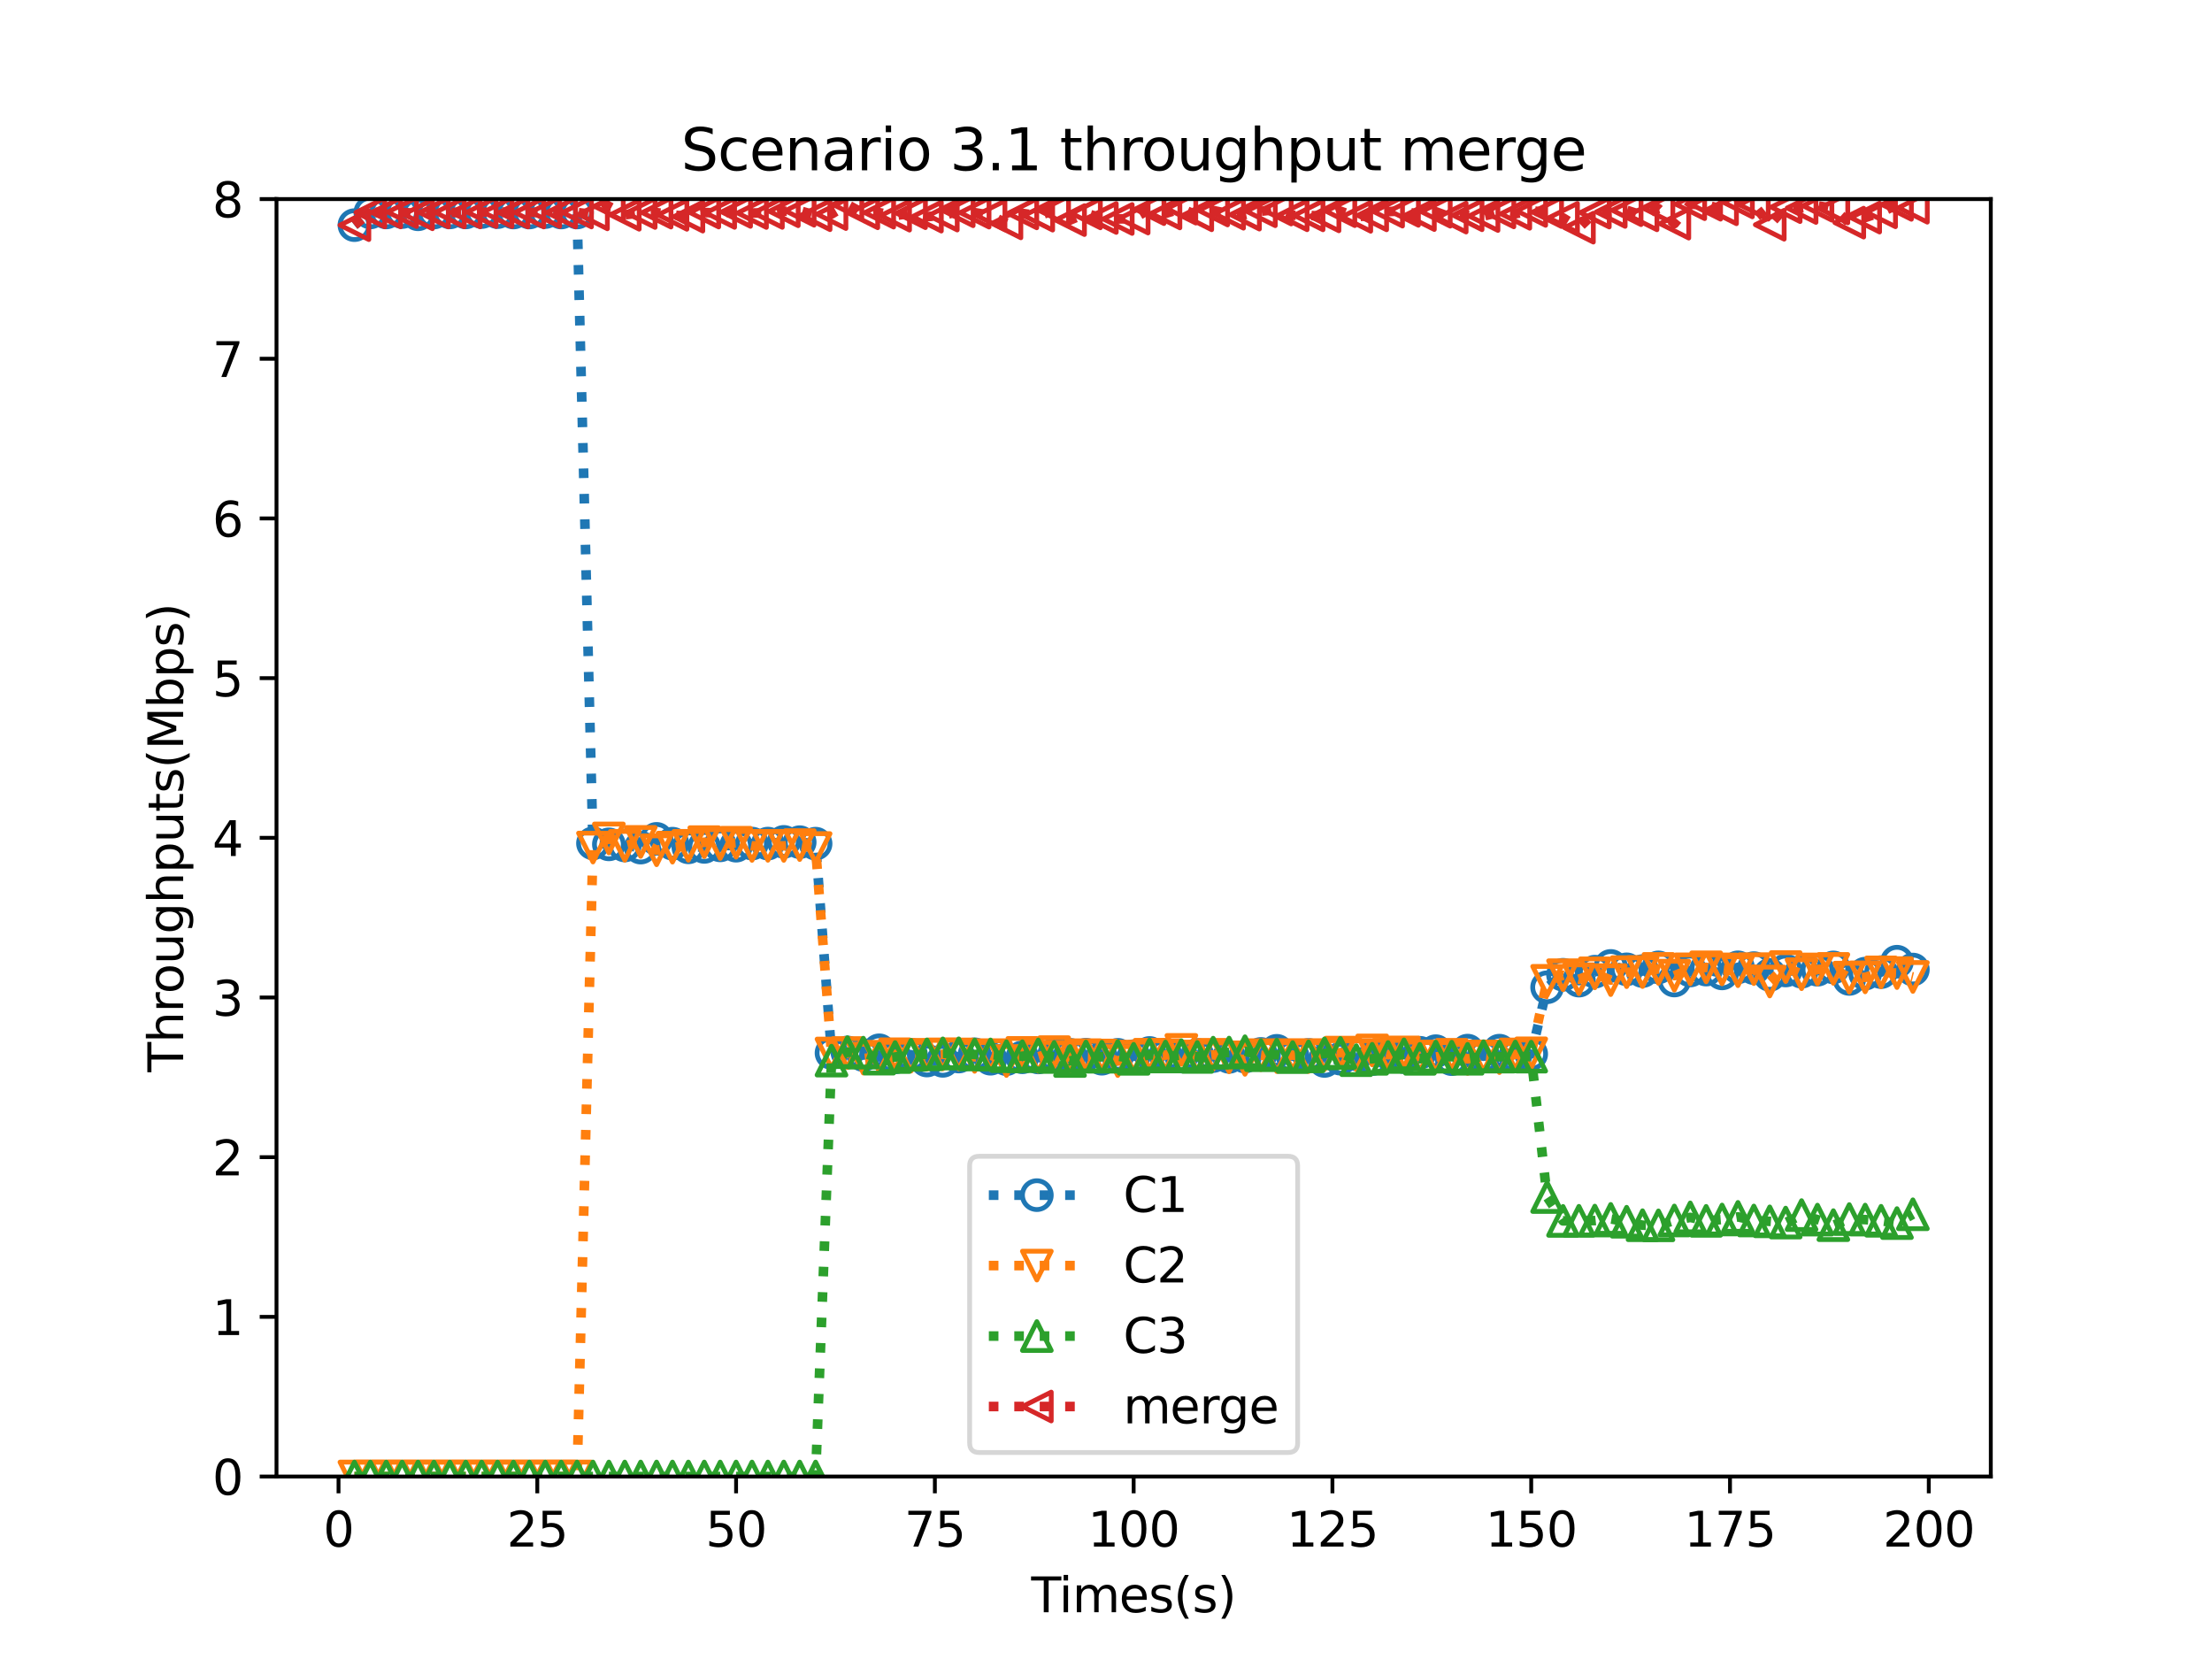 <?xml version="1.0" encoding="utf-8" standalone="no"?>
<!DOCTYPE svg PUBLIC "-//W3C//DTD SVG 1.1//EN"
  "http://www.w3.org/Graphics/SVG/1.1/DTD/svg11.dtd">
<svg height="345.6pt" version="1.1" viewBox="0 0 460.8 345.6" width="460.8pt" xmlns="http://www.w3.org/2000/svg" xmlns:xlink="http://www.w3.org/1999/xlink">
 <defs>
  <style type="text/css">*{stroke-linecap:butt;stroke-linejoin:round;}</style>
 </defs>
 <g id="figure_1">
  <g id="patch_1">
   <path d="M 0 345.6 
L 460.8 345.6 
L 460.8 0 
L 0 0 
z
" style="fill:#ffffff;"/>
  </g>
  <g id="axes_1">
   <g id="patch_2">
    <path d="M 57.6 307.584 
L 414.72 307.584 
L 414.72 41.472 
L 57.6 41.472 
z
" style="fill:#ffffff;"/>
   </g>
   <g id="matplotlib.axis_1">
    <g id="xtick_1">
     <g id="line2d_1">
      <defs>
       <path d="M 0 0 
L 0 3.5 
" id="m60b7c22a77" style="stroke:#000000;stroke-width:0.8;"/>
      </defs>
      <g>
       <use style="stroke:#000000;stroke-width:0.8;" x="70.52" xlink:href="#m60b7c22a77" y="307.584"/>
      </g>
     </g>
     <g id="text_1">
      <!-- 0 -->
      <g transform="translate(67.339 322.182)scale(0.1 -0.1)">
       <defs>
        <path d="M 2034 4250 
Q 1547 4250 1301 3770 
Q 1056 3291 1056 2328 
Q 1056 1369 1301 889 
Q 1547 409 2034 409 
Q 2525 409 2770 889 
Q 3016 1369 3016 2328 
Q 3016 3291 2770 3770 
Q 2525 4250 2034 4250 
z
M 2034 4750 
Q 2819 4750 3233 4129 
Q 3647 3509 3647 2328 
Q 3647 1150 3233 529 
Q 2819 -91 2034 -91 
Q 1250 -91 836 529 
Q 422 1150 422 2328 
Q 422 3509 836 4129 
Q 1250 4750 2034 4750 
z
" id="DejaVuSans-30" transform="scale(0.016)"/>
       </defs>
       <use xlink:href="#DejaVuSans-30"/>
      </g>
     </g>
    </g>
    <g id="xtick_2">
     <g id="line2d_2">
      <g>
       <use style="stroke:#000000;stroke-width:0.8;" x="111.93" xlink:href="#m60b7c22a77" y="307.584"/>
      </g>
     </g>
     <g id="text_2">
      <!-- 25 -->
      <g transform="translate(105.567 322.182)scale(0.1 -0.1)">
       <defs>
        <path d="M 1228 531 
L 3431 531 
L 3431 0 
L 469 0 
L 469 531 
Q 828 903 1448 1529 
Q 2069 2156 2228 2338 
Q 2531 2678 2651 2914 
Q 2772 3150 2772 3378 
Q 2772 3750 2511 3984 
Q 2250 4219 1831 4219 
Q 1534 4219 1204 4116 
Q 875 4013 500 3803 
L 500 4441 
Q 881 4594 1212 4672 
Q 1544 4750 1819 4750 
Q 2544 4750 2975 4387 
Q 3406 4025 3406 3419 
Q 3406 3131 3298 2873 
Q 3191 2616 2906 2266 
Q 2828 2175 2409 1742 
Q 1991 1309 1228 531 
z
" id="DejaVuSans-32" transform="scale(0.016)"/>
        <path d="M 691 4666 
L 3169 4666 
L 3169 4134 
L 1269 4134 
L 1269 2991 
Q 1406 3038 1543 3061 
Q 1681 3084 1819 3084 
Q 2600 3084 3056 2656 
Q 3513 2228 3513 1497 
Q 3513 744 3044 326 
Q 2575 -91 1722 -91 
Q 1428 -91 1123 -41 
Q 819 9 494 109 
L 494 744 
Q 775 591 1075 516 
Q 1375 441 1709 441 
Q 2250 441 2565 725 
Q 2881 1009 2881 1497 
Q 2881 1984 2565 2268 
Q 2250 2553 1709 2553 
Q 1456 2553 1204 2497 
Q 953 2441 691 2322 
L 691 4666 
z
" id="DejaVuSans-35" transform="scale(0.016)"/>
       </defs>
       <use xlink:href="#DejaVuSans-32"/>
       <use x="63.623" xlink:href="#DejaVuSans-35"/>
      </g>
     </g>
    </g>
    <g id="xtick_3">
     <g id="line2d_3">
      <g>
       <use style="stroke:#000000;stroke-width:0.8;" x="153.34" xlink:href="#m60b7c22a77" y="307.584"/>
      </g>
     </g>
     <g id="text_3">
      <!-- 50 -->
      <g transform="translate(146.977 322.182)scale(0.1 -0.1)">
       <use xlink:href="#DejaVuSans-35"/>
       <use x="63.623" xlink:href="#DejaVuSans-30"/>
      </g>
     </g>
    </g>
    <g id="xtick_4">
     <g id="line2d_4">
      <g>
       <use style="stroke:#000000;stroke-width:0.8;" x="194.75" xlink:href="#m60b7c22a77" y="307.584"/>
      </g>
     </g>
     <g id="text_4">
      <!-- 75 -->
      <g transform="translate(188.387 322.182)scale(0.1 -0.1)">
       <defs>
        <path d="M 525 4666 
L 3525 4666 
L 3525 4397 
L 1831 0 
L 1172 0 
L 2766 4134 
L 525 4134 
L 525 4666 
z
" id="DejaVuSans-37" transform="scale(0.016)"/>
       </defs>
       <use xlink:href="#DejaVuSans-37"/>
       <use x="63.623" xlink:href="#DejaVuSans-35"/>
      </g>
     </g>
    </g>
    <g id="xtick_5">
     <g id="line2d_5">
      <g>
       <use style="stroke:#000000;stroke-width:0.8;" x="236.16" xlink:href="#m60b7c22a77" y="307.584"/>
      </g>
     </g>
     <g id="text_5">
      <!-- 100 -->
      <g transform="translate(226.616 322.182)scale(0.1 -0.1)">
       <defs>
        <path d="M 794 531 
L 1825 531 
L 1825 4091 
L 703 3866 
L 703 4441 
L 1819 4666 
L 2450 4666 
L 2450 531 
L 3481 531 
L 3481 0 
L 794 0 
L 794 531 
z
" id="DejaVuSans-31" transform="scale(0.016)"/>
       </defs>
       <use xlink:href="#DejaVuSans-31"/>
       <use x="63.623" xlink:href="#DejaVuSans-30"/>
       <use x="127.246" xlink:href="#DejaVuSans-30"/>
      </g>
     </g>
    </g>
    <g id="xtick_6">
     <g id="line2d_6">
      <g>
       <use style="stroke:#000000;stroke-width:0.8;" x="277.57" xlink:href="#m60b7c22a77" y="307.584"/>
      </g>
     </g>
     <g id="text_6">
      <!-- 125 -->
      <g transform="translate(268.026 322.182)scale(0.1 -0.1)">
       <use xlink:href="#DejaVuSans-31"/>
       <use x="63.623" xlink:href="#DejaVuSans-32"/>
       <use x="127.246" xlink:href="#DejaVuSans-35"/>
      </g>
     </g>
    </g>
    <g id="xtick_7">
     <g id="line2d_7">
      <g>
       <use style="stroke:#000000;stroke-width:0.8;" x="318.98" xlink:href="#m60b7c22a77" y="307.584"/>
      </g>
     </g>
     <g id="text_7">
      <!-- 150 -->
      <g transform="translate(309.436 322.182)scale(0.1 -0.1)">
       <use xlink:href="#DejaVuSans-31"/>
       <use x="63.623" xlink:href="#DejaVuSans-35"/>
       <use x="127.246" xlink:href="#DejaVuSans-30"/>
      </g>
     </g>
    </g>
    <g id="xtick_8">
     <g id="line2d_8">
      <g>
       <use style="stroke:#000000;stroke-width:0.8;" x="360.39" xlink:href="#m60b7c22a77" y="307.584"/>
      </g>
     </g>
     <g id="text_8">
      <!-- 175 -->
      <g transform="translate(350.846 322.182)scale(0.1 -0.1)">
       <use xlink:href="#DejaVuSans-31"/>
       <use x="63.623" xlink:href="#DejaVuSans-37"/>
       <use x="127.246" xlink:href="#DejaVuSans-35"/>
      </g>
     </g>
    </g>
    <g id="xtick_9">
     <g id="line2d_9">
      <g>
       <use style="stroke:#000000;stroke-width:0.8;" x="401.8" xlink:href="#m60b7c22a77" y="307.584"/>
      </g>
     </g>
     <g id="text_9">
      <!-- 200 -->
      <g transform="translate(392.256 322.182)scale(0.1 -0.1)">
       <use xlink:href="#DejaVuSans-32"/>
       <use x="63.623" xlink:href="#DejaVuSans-30"/>
       <use x="127.246" xlink:href="#DejaVuSans-30"/>
      </g>
     </g>
    </g>
    <g id="text_10">
     <!-- Times(s) -->
     <g transform="translate(214.815 335.861)scale(0.1 -0.1)">
      <defs>
       <path d="M -19 4666 
L 3928 4666 
L 3928 4134 
L 2272 4134 
L 2272 0 
L 1638 0 
L 1638 4134 
L -19 4134 
L -19 4666 
z
" id="DejaVuSans-54" transform="scale(0.016)"/>
       <path d="M 603 3500 
L 1178 3500 
L 1178 0 
L 603 0 
L 603 3500 
z
M 603 4863 
L 1178 4863 
L 1178 4134 
L 603 4134 
L 603 4863 
z
" id="DejaVuSans-69" transform="scale(0.016)"/>
       <path d="M 3328 2828 
Q 3544 3216 3844 3400 
Q 4144 3584 4550 3584 
Q 5097 3584 5394 3201 
Q 5691 2819 5691 2113 
L 5691 0 
L 5113 0 
L 5113 2094 
Q 5113 2597 4934 2840 
Q 4756 3084 4391 3084 
Q 3944 3084 3684 2787 
Q 3425 2491 3425 1978 
L 3425 0 
L 2847 0 
L 2847 2094 
Q 2847 2600 2669 2842 
Q 2491 3084 2119 3084 
Q 1678 3084 1418 2786 
Q 1159 2488 1159 1978 
L 1159 0 
L 581 0 
L 581 3500 
L 1159 3500 
L 1159 2956 
Q 1356 3278 1631 3431 
Q 1906 3584 2284 3584 
Q 2666 3584 2933 3390 
Q 3200 3197 3328 2828 
z
" id="DejaVuSans-6d" transform="scale(0.016)"/>
       <path d="M 3597 1894 
L 3597 1613 
L 953 1613 
Q 991 1019 1311 708 
Q 1631 397 2203 397 
Q 2534 397 2845 478 
Q 3156 559 3463 722 
L 3463 178 
Q 3153 47 2828 -22 
Q 2503 -91 2169 -91 
Q 1331 -91 842 396 
Q 353 884 353 1716 
Q 353 2575 817 3079 
Q 1281 3584 2069 3584 
Q 2775 3584 3186 3129 
Q 3597 2675 3597 1894 
z
M 3022 2063 
Q 3016 2534 2758 2815 
Q 2500 3097 2075 3097 
Q 1594 3097 1305 2825 
Q 1016 2553 972 2059 
L 3022 2063 
z
" id="DejaVuSans-65" transform="scale(0.016)"/>
       <path d="M 2834 3397 
L 2834 2853 
Q 2591 2978 2328 3040 
Q 2066 3103 1784 3103 
Q 1356 3103 1142 2972 
Q 928 2841 928 2578 
Q 928 2378 1081 2264 
Q 1234 2150 1697 2047 
L 1894 2003 
Q 2506 1872 2764 1633 
Q 3022 1394 3022 966 
Q 3022 478 2636 193 
Q 2250 -91 1575 -91 
Q 1294 -91 989 -36 
Q 684 19 347 128 
L 347 722 
Q 666 556 975 473 
Q 1284 391 1588 391 
Q 1994 391 2212 530 
Q 2431 669 2431 922 
Q 2431 1156 2273 1281 
Q 2116 1406 1581 1522 
L 1381 1569 
Q 847 1681 609 1914 
Q 372 2147 372 2553 
Q 372 3047 722 3315 
Q 1072 3584 1716 3584 
Q 2034 3584 2315 3537 
Q 2597 3491 2834 3397 
z
" id="DejaVuSans-73" transform="scale(0.016)"/>
       <path d="M 1984 4856 
Q 1566 4138 1362 3434 
Q 1159 2731 1159 2009 
Q 1159 1288 1364 580 
Q 1569 -128 1984 -844 
L 1484 -844 
Q 1016 -109 783 600 
Q 550 1309 550 2009 
Q 550 2706 781 3412 
Q 1013 4119 1484 4856 
L 1984 4856 
z
" id="DejaVuSans-28" transform="scale(0.016)"/>
       <path d="M 513 4856 
L 1013 4856 
Q 1481 4119 1714 3412 
Q 1947 2706 1947 2009 
Q 1947 1309 1714 600 
Q 1481 -109 1013 -844 
L 513 -844 
Q 928 -128 1133 580 
Q 1338 1288 1338 2009 
Q 1338 2731 1133 3434 
Q 928 4138 513 4856 
z
" id="DejaVuSans-29" transform="scale(0.016)"/>
      </defs>
      <use xlink:href="#DejaVuSans-54"/>
      <use x="57.959" xlink:href="#DejaVuSans-69"/>
      <use x="85.742" xlink:href="#DejaVuSans-6d"/>
      <use x="183.154" xlink:href="#DejaVuSans-65"/>
      <use x="244.678" xlink:href="#DejaVuSans-73"/>
      <use x="296.777" xlink:href="#DejaVuSans-28"/>
      <use x="335.791" xlink:href="#DejaVuSans-73"/>
      <use x="387.891" xlink:href="#DejaVuSans-29"/>
     </g>
    </g>
   </g>
   <g id="matplotlib.axis_2">
    <g id="ytick_1">
     <g id="line2d_10">
      <defs>
       <path d="M 0 0 
L -3.5 0 
" id="m9e2ffd778d" style="stroke:#000000;stroke-width:0.8;"/>
      </defs>
      <g>
       <use style="stroke:#000000;stroke-width:0.8;" x="57.6" xlink:href="#m9e2ffd778d" y="307.584"/>
      </g>
     </g>
     <g id="text_11">
      <!-- 0 -->
      <g transform="translate(44.237 311.383)scale(0.1 -0.1)">
       <use xlink:href="#DejaVuSans-30"/>
      </g>
     </g>
    </g>
    <g id="ytick_2">
     <g id="line2d_11">
      <g>
       <use style="stroke:#000000;stroke-width:0.8;" x="57.6" xlink:href="#m9e2ffd778d" y="274.32"/>
      </g>
     </g>
     <g id="text_12">
      <!-- 1 -->
      <g transform="translate(44.237 278.119)scale(0.1 -0.1)">
       <use xlink:href="#DejaVuSans-31"/>
      </g>
     </g>
    </g>
    <g id="ytick_3">
     <g id="line2d_12">
      <g>
       <use style="stroke:#000000;stroke-width:0.8;" x="57.6" xlink:href="#m9e2ffd778d" y="241.056"/>
      </g>
     </g>
     <g id="text_13">
      <!-- 2 -->
      <g transform="translate(44.237 244.855)scale(0.1 -0.1)">
       <use xlink:href="#DejaVuSans-32"/>
      </g>
     </g>
    </g>
    <g id="ytick_4">
     <g id="line2d_13">
      <g>
       <use style="stroke:#000000;stroke-width:0.8;" x="57.6" xlink:href="#m9e2ffd778d" y="207.792"/>
      </g>
     </g>
     <g id="text_14">
      <!-- 3 -->
      <g transform="translate(44.237 211.591)scale(0.1 -0.1)">
       <defs>
        <path d="M 2597 2516 
Q 3050 2419 3304 2112 
Q 3559 1806 3559 1356 
Q 3559 666 3084 287 
Q 2609 -91 1734 -91 
Q 1441 -91 1130 -33 
Q 819 25 488 141 
L 488 750 
Q 750 597 1062 519 
Q 1375 441 1716 441 
Q 2309 441 2620 675 
Q 2931 909 2931 1356 
Q 2931 1769 2642 2001 
Q 2353 2234 1838 2234 
L 1294 2234 
L 1294 2753 
L 1863 2753 
Q 2328 2753 2575 2939 
Q 2822 3125 2822 3475 
Q 2822 3834 2567 4026 
Q 2313 4219 1838 4219 
Q 1578 4219 1281 4162 
Q 984 4106 628 3988 
L 628 4550 
Q 988 4650 1302 4700 
Q 1616 4750 1894 4750 
Q 2613 4750 3031 4423 
Q 3450 4097 3450 3541 
Q 3450 3153 3228 2886 
Q 3006 2619 2597 2516 
z
" id="DejaVuSans-33" transform="scale(0.016)"/>
       </defs>
       <use xlink:href="#DejaVuSans-33"/>
      </g>
     </g>
    </g>
    <g id="ytick_5">
     <g id="line2d_14">
      <g>
       <use style="stroke:#000000;stroke-width:0.8;" x="57.6" xlink:href="#m9e2ffd778d" y="174.528"/>
      </g>
     </g>
     <g id="text_15">
      <!-- 4 -->
      <g transform="translate(44.237 178.327)scale(0.1 -0.1)">
       <defs>
        <path d="M 2419 4116 
L 825 1625 
L 2419 1625 
L 2419 4116 
z
M 2253 4666 
L 3047 4666 
L 3047 1625 
L 3713 1625 
L 3713 1100 
L 3047 1100 
L 3047 0 
L 2419 0 
L 2419 1100 
L 313 1100 
L 313 1709 
L 2253 4666 
z
" id="DejaVuSans-34" transform="scale(0.016)"/>
       </defs>
       <use xlink:href="#DejaVuSans-34"/>
      </g>
     </g>
    </g>
    <g id="ytick_6">
     <g id="line2d_15">
      <g>
       <use style="stroke:#000000;stroke-width:0.8;" x="57.6" xlink:href="#m9e2ffd778d" y="141.264"/>
      </g>
     </g>
     <g id="text_16">
      <!-- 5 -->
      <g transform="translate(44.237 145.063)scale(0.1 -0.1)">
       <use xlink:href="#DejaVuSans-35"/>
      </g>
     </g>
    </g>
    <g id="ytick_7">
     <g id="line2d_16">
      <g>
       <use style="stroke:#000000;stroke-width:0.8;" x="57.6" xlink:href="#m9e2ffd778d" y="108"/>
      </g>
     </g>
     <g id="text_17">
      <!-- 6 -->
      <g transform="translate(44.237 111.799)scale(0.1 -0.1)">
       <defs>
        <path d="M 2113 2584 
Q 1688 2584 1439 2293 
Q 1191 2003 1191 1497 
Q 1191 994 1439 701 
Q 1688 409 2113 409 
Q 2538 409 2786 701 
Q 3034 994 3034 1497 
Q 3034 2003 2786 2293 
Q 2538 2584 2113 2584 
z
M 3366 4563 
L 3366 3988 
Q 3128 4100 2886 4159 
Q 2644 4219 2406 4219 
Q 1781 4219 1451 3797 
Q 1122 3375 1075 2522 
Q 1259 2794 1537 2939 
Q 1816 3084 2150 3084 
Q 2853 3084 3261 2657 
Q 3669 2231 3669 1497 
Q 3669 778 3244 343 
Q 2819 -91 2113 -91 
Q 1303 -91 875 529 
Q 447 1150 447 2328 
Q 447 3434 972 4092 
Q 1497 4750 2381 4750 
Q 2619 4750 2861 4703 
Q 3103 4656 3366 4563 
z
" id="DejaVuSans-36" transform="scale(0.016)"/>
       </defs>
       <use xlink:href="#DejaVuSans-36"/>
      </g>
     </g>
    </g>
    <g id="ytick_8">
     <g id="line2d_17">
      <g>
       <use style="stroke:#000000;stroke-width:0.8;" x="57.6" xlink:href="#m9e2ffd778d" y="74.736"/>
      </g>
     </g>
     <g id="text_18">
      <!-- 7 -->
      <g transform="translate(44.237 78.535)scale(0.1 -0.1)">
       <use xlink:href="#DejaVuSans-37"/>
      </g>
     </g>
    </g>
    <g id="ytick_9">
     <g id="line2d_18">
      <g>
       <use style="stroke:#000000;stroke-width:0.8;" x="57.6" xlink:href="#m9e2ffd778d" y="41.472"/>
      </g>
     </g>
     <g id="text_19">
      <!-- 8 -->
      <g transform="translate(44.237 45.271)scale(0.1 -0.1)">
       <defs>
        <path d="M 2034 2216 
Q 1584 2216 1326 1975 
Q 1069 1734 1069 1313 
Q 1069 891 1326 650 
Q 1584 409 2034 409 
Q 2484 409 2743 651 
Q 3003 894 3003 1313 
Q 3003 1734 2745 1975 
Q 2488 2216 2034 2216 
z
M 1403 2484 
Q 997 2584 770 2862 
Q 544 3141 544 3541 
Q 544 4100 942 4425 
Q 1341 4750 2034 4750 
Q 2731 4750 3128 4425 
Q 3525 4100 3525 3541 
Q 3525 3141 3298 2862 
Q 3072 2584 2669 2484 
Q 3125 2378 3379 2068 
Q 3634 1759 3634 1313 
Q 3634 634 3220 271 
Q 2806 -91 2034 -91 
Q 1263 -91 848 271 
Q 434 634 434 1313 
Q 434 1759 690 2068 
Q 947 2378 1403 2484 
z
M 1172 3481 
Q 1172 3119 1398 2916 
Q 1625 2713 2034 2713 
Q 2441 2713 2670 2916 
Q 2900 3119 2900 3481 
Q 2900 3844 2670 4047 
Q 2441 4250 2034 4250 
Q 1625 4250 1398 4047 
Q 1172 3844 1172 3481 
z
" id="DejaVuSans-38" transform="scale(0.016)"/>
       </defs>
       <use xlink:href="#DejaVuSans-38"/>
      </g>
     </g>
    </g>
    <g id="text_20">
     <!-- Throughputs(Mbps) -->
     <g transform="translate(38.158 223.341)rotate(-90)scale(0.1 -0.1)">
      <defs>
       <path d="M 3513 2113 
L 3513 0 
L 2938 0 
L 2938 2094 
Q 2938 2591 2744 2837 
Q 2550 3084 2163 3084 
Q 1697 3084 1428 2787 
Q 1159 2491 1159 1978 
L 1159 0 
L 581 0 
L 581 4863 
L 1159 4863 
L 1159 2956 
Q 1366 3272 1645 3428 
Q 1925 3584 2291 3584 
Q 2894 3584 3203 3211 
Q 3513 2838 3513 2113 
z
" id="DejaVuSans-68" transform="scale(0.016)"/>
       <path d="M 2631 2963 
Q 2534 3019 2420 3045 
Q 2306 3072 2169 3072 
Q 1681 3072 1420 2755 
Q 1159 2438 1159 1844 
L 1159 0 
L 581 0 
L 581 3500 
L 1159 3500 
L 1159 2956 
Q 1341 3275 1631 3429 
Q 1922 3584 2338 3584 
Q 2397 3584 2469 3576 
Q 2541 3569 2628 3553 
L 2631 2963 
z
" id="DejaVuSans-72" transform="scale(0.016)"/>
       <path d="M 1959 3097 
Q 1497 3097 1228 2736 
Q 959 2375 959 1747 
Q 959 1119 1226 758 
Q 1494 397 1959 397 
Q 2419 397 2687 759 
Q 2956 1122 2956 1747 
Q 2956 2369 2687 2733 
Q 2419 3097 1959 3097 
z
M 1959 3584 
Q 2709 3584 3137 3096 
Q 3566 2609 3566 1747 
Q 3566 888 3137 398 
Q 2709 -91 1959 -91 
Q 1206 -91 779 398 
Q 353 888 353 1747 
Q 353 2609 779 3096 
Q 1206 3584 1959 3584 
z
" id="DejaVuSans-6f" transform="scale(0.016)"/>
       <path d="M 544 1381 
L 544 3500 
L 1119 3500 
L 1119 1403 
Q 1119 906 1312 657 
Q 1506 409 1894 409 
Q 2359 409 2629 706 
Q 2900 1003 2900 1516 
L 2900 3500 
L 3475 3500 
L 3475 0 
L 2900 0 
L 2900 538 
Q 2691 219 2414 64 
Q 2138 -91 1772 -91 
Q 1169 -91 856 284 
Q 544 659 544 1381 
z
M 1991 3584 
L 1991 3584 
z
" id="DejaVuSans-75" transform="scale(0.016)"/>
       <path d="M 2906 1791 
Q 2906 2416 2648 2759 
Q 2391 3103 1925 3103 
Q 1463 3103 1205 2759 
Q 947 2416 947 1791 
Q 947 1169 1205 825 
Q 1463 481 1925 481 
Q 2391 481 2648 825 
Q 2906 1169 2906 1791 
z
M 3481 434 
Q 3481 -459 3084 -895 
Q 2688 -1331 1869 -1331 
Q 1566 -1331 1297 -1286 
Q 1028 -1241 775 -1147 
L 775 -588 
Q 1028 -725 1275 -790 
Q 1522 -856 1778 -856 
Q 2344 -856 2625 -561 
Q 2906 -266 2906 331 
L 2906 616 
Q 2728 306 2450 153 
Q 2172 0 1784 0 
Q 1141 0 747 490 
Q 353 981 353 1791 
Q 353 2603 747 3093 
Q 1141 3584 1784 3584 
Q 2172 3584 2450 3431 
Q 2728 3278 2906 2969 
L 2906 3500 
L 3481 3500 
L 3481 434 
z
" id="DejaVuSans-67" transform="scale(0.016)"/>
       <path d="M 1159 525 
L 1159 -1331 
L 581 -1331 
L 581 3500 
L 1159 3500 
L 1159 2969 
Q 1341 3281 1617 3432 
Q 1894 3584 2278 3584 
Q 2916 3584 3314 3078 
Q 3713 2572 3713 1747 
Q 3713 922 3314 415 
Q 2916 -91 2278 -91 
Q 1894 -91 1617 61 
Q 1341 213 1159 525 
z
M 3116 1747 
Q 3116 2381 2855 2742 
Q 2594 3103 2138 3103 
Q 1681 3103 1420 2742 
Q 1159 2381 1159 1747 
Q 1159 1113 1420 752 
Q 1681 391 2138 391 
Q 2594 391 2855 752 
Q 3116 1113 3116 1747 
z
" id="DejaVuSans-70" transform="scale(0.016)"/>
       <path d="M 1172 4494 
L 1172 3500 
L 2356 3500 
L 2356 3053 
L 1172 3053 
L 1172 1153 
Q 1172 725 1289 603 
Q 1406 481 1766 481 
L 2356 481 
L 2356 0 
L 1766 0 
Q 1100 0 847 248 
Q 594 497 594 1153 
L 594 3053 
L 172 3053 
L 172 3500 
L 594 3500 
L 594 4494 
L 1172 4494 
z
" id="DejaVuSans-74" transform="scale(0.016)"/>
       <path d="M 628 4666 
L 1569 4666 
L 2759 1491 
L 3956 4666 
L 4897 4666 
L 4897 0 
L 4281 0 
L 4281 4097 
L 3078 897 
L 2444 897 
L 1241 4097 
L 1241 0 
L 628 0 
L 628 4666 
z
" id="DejaVuSans-4d" transform="scale(0.016)"/>
       <path d="M 3116 1747 
Q 3116 2381 2855 2742 
Q 2594 3103 2138 3103 
Q 1681 3103 1420 2742 
Q 1159 2381 1159 1747 
Q 1159 1113 1420 752 
Q 1681 391 2138 391 
Q 2594 391 2855 752 
Q 3116 1113 3116 1747 
z
M 1159 2969 
Q 1341 3281 1617 3432 
Q 1894 3584 2278 3584 
Q 2916 3584 3314 3078 
Q 3713 2572 3713 1747 
Q 3713 922 3314 415 
Q 2916 -91 2278 -91 
Q 1894 -91 1617 61 
Q 1341 213 1159 525 
L 1159 0 
L 581 0 
L 581 4863 
L 1159 4863 
L 1159 2969 
z
" id="DejaVuSans-62" transform="scale(0.016)"/>
      </defs>
      <use xlink:href="#DejaVuSans-54"/>
      <use x="61.084" xlink:href="#DejaVuSans-68"/>
      <use x="124.463" xlink:href="#DejaVuSans-72"/>
      <use x="163.326" xlink:href="#DejaVuSans-6f"/>
      <use x="224.508" xlink:href="#DejaVuSans-75"/>
      <use x="287.887" xlink:href="#DejaVuSans-67"/>
      <use x="351.363" xlink:href="#DejaVuSans-68"/>
      <use x="414.742" xlink:href="#DejaVuSans-70"/>
      <use x="478.219" xlink:href="#DejaVuSans-75"/>
      <use x="541.598" xlink:href="#DejaVuSans-74"/>
      <use x="580.807" xlink:href="#DejaVuSans-73"/>
      <use x="632.906" xlink:href="#DejaVuSans-28"/>
      <use x="671.92" xlink:href="#DejaVuSans-4d"/>
      <use x="758.199" xlink:href="#DejaVuSans-62"/>
      <use x="821.676" xlink:href="#DejaVuSans-70"/>
      <use x="885.152" xlink:href="#DejaVuSans-73"/>
      <use x="937.252" xlink:href="#DejaVuSans-29"/>
     </g>
    </g>
   </g>
   <g id="line2d_19">
    <path clip-path="url(#pd7fccb90fb)" d="M 73.833 46.9 
L 77.146 44.256 
L 80.458 44.256 
L 83.771 44.178 
L 87.084 44.641 
L 90.397 44.268 
L 93.71 44.252 
L 97.022 44.252 
L 100.335 44.178 
L 103.648 44.197 
L 106.961 44.271 
L 110.274 44.267 
L 113.586 44.178 
L 116.899 44.271 
L 120.212 44.267 
L 123.525 175.68 
L 126.838 175.894 
L 130.15 176.124 
L 133.463 176.569 
L 136.776 174.751 
L 140.089 175.755 
L 143.402 176.512 
L 146.714 176.421 
L 150.027 176.106 
L 153.34 176.172 
L 156.653 175.735 
L 159.966 175.738 
L 163.278 175.379 
L 166.591 175.441 
L 169.904 175.753 
L 173.217 219.357 
L 176.53 219.242 
L 179.842 219.79 
L 183.155 218.794 
L 186.468 220.274 
L 189.781 219.714 
L 193.094 220.924 
L 196.406 220.992 
L 199.719 220.1 
L 203.032 219.624 
L 206.345 220.553 
L 209.658 220.64 
L 212.97 220.251 
L 216.283 220.284 
L 219.596 219.699 
L 222.909 219.735 
L 226.222 219.713 
L 229.534 220.55 
L 232.847 219.736 
L 236.16 220.024 
L 239.473 219.35 
L 242.786 219.734 
L 246.098 220.102 
L 249.411 219.75 
L 252.724 219.994 
L 256.037 220.165 
L 259.35 220.102 
L 262.662 219.55 
L 265.975 218.905 
L 269.288 220.015 
L 272.601 219.75 
L 275.914 221.013 
L 279.226 220.545 
L 282.539 219.64 
L 285.852 220.642 
L 289.165 219.344 
L 292.478 220.212 
L 295.79 219.31 
L 299.103 218.979 
L 302.416 220.641 
L 305.729 218.863 
L 309.042 220.044 
L 312.354 218.873 
L 315.667 219.966 
L 318.98 219.556 
L 322.293 205.667 
L 325.606 203.059 
L 328.918 204.283 
L 332.231 202.422 
L 335.544 201.22 
L 338.857 201.927 
L 342.17 202.292 
L 345.482 201.521 
L 348.795 204.261 
L 352.108 202.17 
L 355.421 201.981 
L 358.734 202.778 
L 362.046 201.51 
L 365.359 201.675 
L 368.672 203.086 
L 371.985 202.171 
L 375.298 202.426 
L 378.61 202.011 
L 381.923 201.531 
L 385.236 203.928 
L 388.549 202.829 
L 391.862 202.512 
L 395.174 200.341 
L 398.487 201.97 
" style="fill:none;stroke:#1f77b4;stroke-dasharray:2,3.3;stroke-dashoffset:0;stroke-width:2;"/>
    <defs>
     <path d="M 0 3 
C 0.796 3 1.559 2.684 2.121 2.121 
C 2.684 1.559 3 0.796 3 0 
C 3 -0.796 2.684 -1.559 2.121 -2.121 
C 1.559 -2.684 0.796 -3 0 -3 
C -0.796 -3 -1.559 -2.684 -2.121 -2.121 
C -2.684 -1.559 -3 -0.796 -3 0 
C -3 0.796 -2.684 1.559 -2.121 2.121 
C -1.559 2.684 -0.796 3 0 3 
z
" id="m44310dd067" style="stroke:#1f77b4;"/>
    </defs>
    <g clip-path="url(#pd7fccb90fb)">
     <use style="fill-opacity:0;stroke:#1f77b4;" x="73.833" xlink:href="#m44310dd067" y="46.9"/>
     <use style="fill-opacity:0;stroke:#1f77b4;" x="77.146" xlink:href="#m44310dd067" y="44.256"/>
     <use style="fill-opacity:0;stroke:#1f77b4;" x="80.458" xlink:href="#m44310dd067" y="44.256"/>
     <use style="fill-opacity:0;stroke:#1f77b4;" x="83.771" xlink:href="#m44310dd067" y="44.178"/>
     <use style="fill-opacity:0;stroke:#1f77b4;" x="87.084" xlink:href="#m44310dd067" y="44.641"/>
     <use style="fill-opacity:0;stroke:#1f77b4;" x="90.397" xlink:href="#m44310dd067" y="44.268"/>
     <use style="fill-opacity:0;stroke:#1f77b4;" x="93.71" xlink:href="#m44310dd067" y="44.252"/>
     <use style="fill-opacity:0;stroke:#1f77b4;" x="97.022" xlink:href="#m44310dd067" y="44.252"/>
     <use style="fill-opacity:0;stroke:#1f77b4;" x="100.335" xlink:href="#m44310dd067" y="44.178"/>
     <use style="fill-opacity:0;stroke:#1f77b4;" x="103.648" xlink:href="#m44310dd067" y="44.197"/>
     <use style="fill-opacity:0;stroke:#1f77b4;" x="106.961" xlink:href="#m44310dd067" y="44.271"/>
     <use style="fill-opacity:0;stroke:#1f77b4;" x="110.274" xlink:href="#m44310dd067" y="44.267"/>
     <use style="fill-opacity:0;stroke:#1f77b4;" x="113.586" xlink:href="#m44310dd067" y="44.178"/>
     <use style="fill-opacity:0;stroke:#1f77b4;" x="116.899" xlink:href="#m44310dd067" y="44.271"/>
     <use style="fill-opacity:0;stroke:#1f77b4;" x="120.212" xlink:href="#m44310dd067" y="44.267"/>
     <use style="fill-opacity:0;stroke:#1f77b4;" x="123.525" xlink:href="#m44310dd067" y="175.68"/>
     <use style="fill-opacity:0;stroke:#1f77b4;" x="126.838" xlink:href="#m44310dd067" y="175.894"/>
     <use style="fill-opacity:0;stroke:#1f77b4;" x="130.15" xlink:href="#m44310dd067" y="176.124"/>
     <use style="fill-opacity:0;stroke:#1f77b4;" x="133.463" xlink:href="#m44310dd067" y="176.569"/>
     <use style="fill-opacity:0;stroke:#1f77b4;" x="136.776" xlink:href="#m44310dd067" y="174.751"/>
     <use style="fill-opacity:0;stroke:#1f77b4;" x="140.089" xlink:href="#m44310dd067" y="175.755"/>
     <use style="fill-opacity:0;stroke:#1f77b4;" x="143.402" xlink:href="#m44310dd067" y="176.512"/>
     <use style="fill-opacity:0;stroke:#1f77b4;" x="146.714" xlink:href="#m44310dd067" y="176.421"/>
     <use style="fill-opacity:0;stroke:#1f77b4;" x="150.027" xlink:href="#m44310dd067" y="176.106"/>
     <use style="fill-opacity:0;stroke:#1f77b4;" x="153.34" xlink:href="#m44310dd067" y="176.172"/>
     <use style="fill-opacity:0;stroke:#1f77b4;" x="156.653" xlink:href="#m44310dd067" y="175.735"/>
     <use style="fill-opacity:0;stroke:#1f77b4;" x="159.966" xlink:href="#m44310dd067" y="175.738"/>
     <use style="fill-opacity:0;stroke:#1f77b4;" x="163.278" xlink:href="#m44310dd067" y="175.379"/>
     <use style="fill-opacity:0;stroke:#1f77b4;" x="166.591" xlink:href="#m44310dd067" y="175.441"/>
     <use style="fill-opacity:0;stroke:#1f77b4;" x="169.904" xlink:href="#m44310dd067" y="175.753"/>
     <use style="fill-opacity:0;stroke:#1f77b4;" x="173.217" xlink:href="#m44310dd067" y="219.357"/>
     <use style="fill-opacity:0;stroke:#1f77b4;" x="176.53" xlink:href="#m44310dd067" y="219.242"/>
     <use style="fill-opacity:0;stroke:#1f77b4;" x="179.842" xlink:href="#m44310dd067" y="219.79"/>
     <use style="fill-opacity:0;stroke:#1f77b4;" x="183.155" xlink:href="#m44310dd067" y="218.794"/>
     <use style="fill-opacity:0;stroke:#1f77b4;" x="186.468" xlink:href="#m44310dd067" y="220.274"/>
     <use style="fill-opacity:0;stroke:#1f77b4;" x="189.781" xlink:href="#m44310dd067" y="219.714"/>
     <use style="fill-opacity:0;stroke:#1f77b4;" x="193.094" xlink:href="#m44310dd067" y="220.924"/>
     <use style="fill-opacity:0;stroke:#1f77b4;" x="196.406" xlink:href="#m44310dd067" y="220.992"/>
     <use style="fill-opacity:0;stroke:#1f77b4;" x="199.719" xlink:href="#m44310dd067" y="220.1"/>
     <use style="fill-opacity:0;stroke:#1f77b4;" x="203.032" xlink:href="#m44310dd067" y="219.624"/>
     <use style="fill-opacity:0;stroke:#1f77b4;" x="206.345" xlink:href="#m44310dd067" y="220.553"/>
     <use style="fill-opacity:0;stroke:#1f77b4;" x="209.658" xlink:href="#m44310dd067" y="220.64"/>
     <use style="fill-opacity:0;stroke:#1f77b4;" x="212.97" xlink:href="#m44310dd067" y="220.251"/>
     <use style="fill-opacity:0;stroke:#1f77b4;" x="216.283" xlink:href="#m44310dd067" y="220.284"/>
     <use style="fill-opacity:0;stroke:#1f77b4;" x="219.596" xlink:href="#m44310dd067" y="219.699"/>
     <use style="fill-opacity:0;stroke:#1f77b4;" x="222.909" xlink:href="#m44310dd067" y="219.735"/>
     <use style="fill-opacity:0;stroke:#1f77b4;" x="226.222" xlink:href="#m44310dd067" y="219.713"/>
     <use style="fill-opacity:0;stroke:#1f77b4;" x="229.534" xlink:href="#m44310dd067" y="220.55"/>
     <use style="fill-opacity:0;stroke:#1f77b4;" x="232.847" xlink:href="#m44310dd067" y="219.736"/>
     <use style="fill-opacity:0;stroke:#1f77b4;" x="236.16" xlink:href="#m44310dd067" y="220.024"/>
     <use style="fill-opacity:0;stroke:#1f77b4;" x="239.473" xlink:href="#m44310dd067" y="219.35"/>
     <use style="fill-opacity:0;stroke:#1f77b4;" x="242.786" xlink:href="#m44310dd067" y="219.734"/>
     <use style="fill-opacity:0;stroke:#1f77b4;" x="246.098" xlink:href="#m44310dd067" y="220.102"/>
     <use style="fill-opacity:0;stroke:#1f77b4;" x="249.411" xlink:href="#m44310dd067" y="219.75"/>
     <use style="fill-opacity:0;stroke:#1f77b4;" x="252.724" xlink:href="#m44310dd067" y="219.994"/>
     <use style="fill-opacity:0;stroke:#1f77b4;" x="256.037" xlink:href="#m44310dd067" y="220.165"/>
     <use style="fill-opacity:0;stroke:#1f77b4;" x="259.35" xlink:href="#m44310dd067" y="220.102"/>
     <use style="fill-opacity:0;stroke:#1f77b4;" x="262.662" xlink:href="#m44310dd067" y="219.55"/>
     <use style="fill-opacity:0;stroke:#1f77b4;" x="265.975" xlink:href="#m44310dd067" y="218.905"/>
     <use style="fill-opacity:0;stroke:#1f77b4;" x="269.288" xlink:href="#m44310dd067" y="220.015"/>
     <use style="fill-opacity:0;stroke:#1f77b4;" x="272.601" xlink:href="#m44310dd067" y="219.75"/>
     <use style="fill-opacity:0;stroke:#1f77b4;" x="275.914" xlink:href="#m44310dd067" y="221.013"/>
     <use style="fill-opacity:0;stroke:#1f77b4;" x="279.226" xlink:href="#m44310dd067" y="220.545"/>
     <use style="fill-opacity:0;stroke:#1f77b4;" x="282.539" xlink:href="#m44310dd067" y="219.64"/>
     <use style="fill-opacity:0;stroke:#1f77b4;" x="285.852" xlink:href="#m44310dd067" y="220.642"/>
     <use style="fill-opacity:0;stroke:#1f77b4;" x="289.165" xlink:href="#m44310dd067" y="219.344"/>
     <use style="fill-opacity:0;stroke:#1f77b4;" x="292.478" xlink:href="#m44310dd067" y="220.212"/>
     <use style="fill-opacity:0;stroke:#1f77b4;" x="295.79" xlink:href="#m44310dd067" y="219.31"/>
     <use style="fill-opacity:0;stroke:#1f77b4;" x="299.103" xlink:href="#m44310dd067" y="218.979"/>
     <use style="fill-opacity:0;stroke:#1f77b4;" x="302.416" xlink:href="#m44310dd067" y="220.641"/>
     <use style="fill-opacity:0;stroke:#1f77b4;" x="305.729" xlink:href="#m44310dd067" y="218.863"/>
     <use style="fill-opacity:0;stroke:#1f77b4;" x="309.042" xlink:href="#m44310dd067" y="220.044"/>
     <use style="fill-opacity:0;stroke:#1f77b4;" x="312.354" xlink:href="#m44310dd067" y="218.873"/>
     <use style="fill-opacity:0;stroke:#1f77b4;" x="315.667" xlink:href="#m44310dd067" y="219.966"/>
     <use style="fill-opacity:0;stroke:#1f77b4;" x="318.98" xlink:href="#m44310dd067" y="219.556"/>
     <use style="fill-opacity:0;stroke:#1f77b4;" x="322.293" xlink:href="#m44310dd067" y="205.667"/>
     <use style="fill-opacity:0;stroke:#1f77b4;" x="325.606" xlink:href="#m44310dd067" y="203.059"/>
     <use style="fill-opacity:0;stroke:#1f77b4;" x="328.918" xlink:href="#m44310dd067" y="204.283"/>
     <use style="fill-opacity:0;stroke:#1f77b4;" x="332.231" xlink:href="#m44310dd067" y="202.422"/>
     <use style="fill-opacity:0;stroke:#1f77b4;" x="335.544" xlink:href="#m44310dd067" y="201.22"/>
     <use style="fill-opacity:0;stroke:#1f77b4;" x="338.857" xlink:href="#m44310dd067" y="201.927"/>
     <use style="fill-opacity:0;stroke:#1f77b4;" x="342.17" xlink:href="#m44310dd067" y="202.292"/>
     <use style="fill-opacity:0;stroke:#1f77b4;" x="345.482" xlink:href="#m44310dd067" y="201.521"/>
     <use style="fill-opacity:0;stroke:#1f77b4;" x="348.795" xlink:href="#m44310dd067" y="204.261"/>
     <use style="fill-opacity:0;stroke:#1f77b4;" x="352.108" xlink:href="#m44310dd067" y="202.17"/>
     <use style="fill-opacity:0;stroke:#1f77b4;" x="355.421" xlink:href="#m44310dd067" y="201.981"/>
     <use style="fill-opacity:0;stroke:#1f77b4;" x="358.734" xlink:href="#m44310dd067" y="202.778"/>
     <use style="fill-opacity:0;stroke:#1f77b4;" x="362.046" xlink:href="#m44310dd067" y="201.51"/>
     <use style="fill-opacity:0;stroke:#1f77b4;" x="365.359" xlink:href="#m44310dd067" y="201.675"/>
     <use style="fill-opacity:0;stroke:#1f77b4;" x="368.672" xlink:href="#m44310dd067" y="203.086"/>
     <use style="fill-opacity:0;stroke:#1f77b4;" x="371.985" xlink:href="#m44310dd067" y="202.171"/>
     <use style="fill-opacity:0;stroke:#1f77b4;" x="375.298" xlink:href="#m44310dd067" y="202.426"/>
     <use style="fill-opacity:0;stroke:#1f77b4;" x="378.61" xlink:href="#m44310dd067" y="202.011"/>
     <use style="fill-opacity:0;stroke:#1f77b4;" x="381.923" xlink:href="#m44310dd067" y="201.531"/>
     <use style="fill-opacity:0;stroke:#1f77b4;" x="385.236" xlink:href="#m44310dd067" y="203.928"/>
     <use style="fill-opacity:0;stroke:#1f77b4;" x="388.549" xlink:href="#m44310dd067" y="202.829"/>
     <use style="fill-opacity:0;stroke:#1f77b4;" x="391.862" xlink:href="#m44310dd067" y="202.512"/>
     <use style="fill-opacity:0;stroke:#1f77b4;" x="395.174" xlink:href="#m44310dd067" y="200.341"/>
     <use style="fill-opacity:0;stroke:#1f77b4;" x="398.487" xlink:href="#m44310dd067" y="201.97"/>
    </g>
   </g>
   <g id="line2d_20">
    <path clip-path="url(#pd7fccb90fb)" d="M 73.833 307.584 
L 77.146 307.584 
L 80.458 307.584 
L 83.771 307.584 
L 87.084 307.584 
L 90.397 307.584 
L 93.71 307.584 
L 97.022 307.584 
L 100.335 307.584 
L 103.648 307.584 
L 106.961 307.584 
L 110.274 307.584 
L 113.586 307.584 
L 116.899 307.584 
L 120.212 307.584 
L 123.525 176.56 
L 126.838 174.662 
L 130.15 176.2 
L 133.463 175.383 
L 136.776 177.123 
L 140.089 176.581 
L 143.402 176.199 
L 146.714 175.439 
L 150.027 175.83 
L 153.34 175.557 
L 156.653 176.216 
L 159.966 176.198 
L 163.278 176.217 
L 166.591 176.046 
L 169.904 176.665 
L 173.217 219.462 
L 176.53 219.357 
L 179.842 220.527 
L 183.155 220.136 
L 186.468 219.621 
L 189.781 220.124 
L 193.094 219.728 
L 196.406 219.646 
L 199.719 219.657 
L 203.032 220.165 
L 206.345 219.81 
L 209.658 221.028 
L 212.97 219.337 
L 216.283 220.149 
L 219.596 219.184 
L 222.909 220.256 
L 226.222 219.821 
L 229.534 219.883 
L 232.847 221.039 
L 236.16 220.1 
L 239.473 219.717 
L 242.786 219.809 
L 246.098 218.717 
L 249.411 220.093 
L 252.724 219.732 
L 256.037 220.257 
L 259.35 220.784 
L 262.662 219.807 
L 265.975 220.209 
L 269.288 219.788 
L 272.601 220.213 
L 275.914 219.788 
L 279.226 219.272 
L 282.539 219.838 
L 285.852 218.82 
L 289.165 219.722 
L 292.478 219.239 
L 295.79 220.094 
L 299.103 220.195 
L 302.416 219.732 
L 305.729 220.583 
L 309.042 220.081 
L 312.354 220.421 
L 315.667 219.655 
L 318.98 219.424 
L 322.293 204.327 
L 325.606 203.158 
L 328.918 203.997 
L 332.231 202.761 
L 335.544 204.178 
L 338.857 202.521 
L 342.17 202.5 
L 345.482 201.837 
L 348.795 203.247 
L 352.108 201.931 
L 355.421 201.51 
L 358.734 201.943 
L 362.046 202.321 
L 365.359 201.888 
L 368.672 204.465 
L 371.985 201.462 
L 375.298 202.943 
L 378.61 201.952 
L 381.923 201.836 
L 385.236 203.665 
L 388.549 203.602 
L 391.862 202.568 
L 395.174 202.711 
L 398.487 203.515 
" style="fill:none;stroke:#ff7f0e;stroke-dasharray:2,3.3;stroke-dashoffset:0;stroke-width:2;"/>
    <defs>
     <path d="M -0 3 
L 3 -3 
L -3 -3 
z
" id="m76fd795023" style="stroke:#ff7f0e;stroke-linejoin:miter;"/>
    </defs>
    <g clip-path="url(#pd7fccb90fb)">
     <use style="fill-opacity:0;stroke:#ff7f0e;stroke-linejoin:miter;" x="73.833" xlink:href="#m76fd795023" y="307.584"/>
     <use style="fill-opacity:0;stroke:#ff7f0e;stroke-linejoin:miter;" x="77.146" xlink:href="#m76fd795023" y="307.584"/>
     <use style="fill-opacity:0;stroke:#ff7f0e;stroke-linejoin:miter;" x="80.458" xlink:href="#m76fd795023" y="307.584"/>
     <use style="fill-opacity:0;stroke:#ff7f0e;stroke-linejoin:miter;" x="83.771" xlink:href="#m76fd795023" y="307.584"/>
     <use style="fill-opacity:0;stroke:#ff7f0e;stroke-linejoin:miter;" x="87.084" xlink:href="#m76fd795023" y="307.584"/>
     <use style="fill-opacity:0;stroke:#ff7f0e;stroke-linejoin:miter;" x="90.397" xlink:href="#m76fd795023" y="307.584"/>
     <use style="fill-opacity:0;stroke:#ff7f0e;stroke-linejoin:miter;" x="93.71" xlink:href="#m76fd795023" y="307.584"/>
     <use style="fill-opacity:0;stroke:#ff7f0e;stroke-linejoin:miter;" x="97.022" xlink:href="#m76fd795023" y="307.584"/>
     <use style="fill-opacity:0;stroke:#ff7f0e;stroke-linejoin:miter;" x="100.335" xlink:href="#m76fd795023" y="307.584"/>
     <use style="fill-opacity:0;stroke:#ff7f0e;stroke-linejoin:miter;" x="103.648" xlink:href="#m76fd795023" y="307.584"/>
     <use style="fill-opacity:0;stroke:#ff7f0e;stroke-linejoin:miter;" x="106.961" xlink:href="#m76fd795023" y="307.584"/>
     <use style="fill-opacity:0;stroke:#ff7f0e;stroke-linejoin:miter;" x="110.274" xlink:href="#m76fd795023" y="307.584"/>
     <use style="fill-opacity:0;stroke:#ff7f0e;stroke-linejoin:miter;" x="113.586" xlink:href="#m76fd795023" y="307.584"/>
     <use style="fill-opacity:0;stroke:#ff7f0e;stroke-linejoin:miter;" x="116.899" xlink:href="#m76fd795023" y="307.584"/>
     <use style="fill-opacity:0;stroke:#ff7f0e;stroke-linejoin:miter;" x="120.212" xlink:href="#m76fd795023" y="307.584"/>
     <use style="fill-opacity:0;stroke:#ff7f0e;stroke-linejoin:miter;" x="123.525" xlink:href="#m76fd795023" y="176.56"/>
     <use style="fill-opacity:0;stroke:#ff7f0e;stroke-linejoin:miter;" x="126.838" xlink:href="#m76fd795023" y="174.662"/>
     <use style="fill-opacity:0;stroke:#ff7f0e;stroke-linejoin:miter;" x="130.15" xlink:href="#m76fd795023" y="176.2"/>
     <use style="fill-opacity:0;stroke:#ff7f0e;stroke-linejoin:miter;" x="133.463" xlink:href="#m76fd795023" y="175.383"/>
     <use style="fill-opacity:0;stroke:#ff7f0e;stroke-linejoin:miter;" x="136.776" xlink:href="#m76fd795023" y="177.123"/>
     <use style="fill-opacity:0;stroke:#ff7f0e;stroke-linejoin:miter;" x="140.089" xlink:href="#m76fd795023" y="176.581"/>
     <use style="fill-opacity:0;stroke:#ff7f0e;stroke-linejoin:miter;" x="143.402" xlink:href="#m76fd795023" y="176.199"/>
     <use style="fill-opacity:0;stroke:#ff7f0e;stroke-linejoin:miter;" x="146.714" xlink:href="#m76fd795023" y="175.439"/>
     <use style="fill-opacity:0;stroke:#ff7f0e;stroke-linejoin:miter;" x="150.027" xlink:href="#m76fd795023" y="175.83"/>
     <use style="fill-opacity:0;stroke:#ff7f0e;stroke-linejoin:miter;" x="153.34" xlink:href="#m76fd795023" y="175.557"/>
     <use style="fill-opacity:0;stroke:#ff7f0e;stroke-linejoin:miter;" x="156.653" xlink:href="#m76fd795023" y="176.216"/>
     <use style="fill-opacity:0;stroke:#ff7f0e;stroke-linejoin:miter;" x="159.966" xlink:href="#m76fd795023" y="176.198"/>
     <use style="fill-opacity:0;stroke:#ff7f0e;stroke-linejoin:miter;" x="163.278" xlink:href="#m76fd795023" y="176.217"/>
     <use style="fill-opacity:0;stroke:#ff7f0e;stroke-linejoin:miter;" x="166.591" xlink:href="#m76fd795023" y="176.046"/>
     <use style="fill-opacity:0;stroke:#ff7f0e;stroke-linejoin:miter;" x="169.904" xlink:href="#m76fd795023" y="176.665"/>
     <use style="fill-opacity:0;stroke:#ff7f0e;stroke-linejoin:miter;" x="173.217" xlink:href="#m76fd795023" y="219.462"/>
     <use style="fill-opacity:0;stroke:#ff7f0e;stroke-linejoin:miter;" x="176.53" xlink:href="#m76fd795023" y="219.357"/>
     <use style="fill-opacity:0;stroke:#ff7f0e;stroke-linejoin:miter;" x="179.842" xlink:href="#m76fd795023" y="220.527"/>
     <use style="fill-opacity:0;stroke:#ff7f0e;stroke-linejoin:miter;" x="183.155" xlink:href="#m76fd795023" y="220.136"/>
     <use style="fill-opacity:0;stroke:#ff7f0e;stroke-linejoin:miter;" x="186.468" xlink:href="#m76fd795023" y="219.621"/>
     <use style="fill-opacity:0;stroke:#ff7f0e;stroke-linejoin:miter;" x="189.781" xlink:href="#m76fd795023" y="220.124"/>
     <use style="fill-opacity:0;stroke:#ff7f0e;stroke-linejoin:miter;" x="193.094" xlink:href="#m76fd795023" y="219.728"/>
     <use style="fill-opacity:0;stroke:#ff7f0e;stroke-linejoin:miter;" x="196.406" xlink:href="#m76fd795023" y="219.646"/>
     <use style="fill-opacity:0;stroke:#ff7f0e;stroke-linejoin:miter;" x="199.719" xlink:href="#m76fd795023" y="219.657"/>
     <use style="fill-opacity:0;stroke:#ff7f0e;stroke-linejoin:miter;" x="203.032" xlink:href="#m76fd795023" y="220.165"/>
     <use style="fill-opacity:0;stroke:#ff7f0e;stroke-linejoin:miter;" x="206.345" xlink:href="#m76fd795023" y="219.81"/>
     <use style="fill-opacity:0;stroke:#ff7f0e;stroke-linejoin:miter;" x="209.658" xlink:href="#m76fd795023" y="221.028"/>
     <use style="fill-opacity:0;stroke:#ff7f0e;stroke-linejoin:miter;" x="212.97" xlink:href="#m76fd795023" y="219.337"/>
     <use style="fill-opacity:0;stroke:#ff7f0e;stroke-linejoin:miter;" x="216.283" xlink:href="#m76fd795023" y="220.149"/>
     <use style="fill-opacity:0;stroke:#ff7f0e;stroke-linejoin:miter;" x="219.596" xlink:href="#m76fd795023" y="219.184"/>
     <use style="fill-opacity:0;stroke:#ff7f0e;stroke-linejoin:miter;" x="222.909" xlink:href="#m76fd795023" y="220.256"/>
     <use style="fill-opacity:0;stroke:#ff7f0e;stroke-linejoin:miter;" x="226.222" xlink:href="#m76fd795023" y="219.821"/>
     <use style="fill-opacity:0;stroke:#ff7f0e;stroke-linejoin:miter;" x="229.534" xlink:href="#m76fd795023" y="219.883"/>
     <use style="fill-opacity:0;stroke:#ff7f0e;stroke-linejoin:miter;" x="232.847" xlink:href="#m76fd795023" y="221.039"/>
     <use style="fill-opacity:0;stroke:#ff7f0e;stroke-linejoin:miter;" x="236.16" xlink:href="#m76fd795023" y="220.1"/>
     <use style="fill-opacity:0;stroke:#ff7f0e;stroke-linejoin:miter;" x="239.473" xlink:href="#m76fd795023" y="219.717"/>
     <use style="fill-opacity:0;stroke:#ff7f0e;stroke-linejoin:miter;" x="242.786" xlink:href="#m76fd795023" y="219.809"/>
     <use style="fill-opacity:0;stroke:#ff7f0e;stroke-linejoin:miter;" x="246.098" xlink:href="#m76fd795023" y="218.717"/>
     <use style="fill-opacity:0;stroke:#ff7f0e;stroke-linejoin:miter;" x="249.411" xlink:href="#m76fd795023" y="220.093"/>
     <use style="fill-opacity:0;stroke:#ff7f0e;stroke-linejoin:miter;" x="252.724" xlink:href="#m76fd795023" y="219.732"/>
     <use style="fill-opacity:0;stroke:#ff7f0e;stroke-linejoin:miter;" x="256.037" xlink:href="#m76fd795023" y="220.257"/>
     <use style="fill-opacity:0;stroke:#ff7f0e;stroke-linejoin:miter;" x="259.35" xlink:href="#m76fd795023" y="220.784"/>
     <use style="fill-opacity:0;stroke:#ff7f0e;stroke-linejoin:miter;" x="262.662" xlink:href="#m76fd795023" y="219.807"/>
     <use style="fill-opacity:0;stroke:#ff7f0e;stroke-linejoin:miter;" x="265.975" xlink:href="#m76fd795023" y="220.209"/>
     <use style="fill-opacity:0;stroke:#ff7f0e;stroke-linejoin:miter;" x="269.288" xlink:href="#m76fd795023" y="219.788"/>
     <use style="fill-opacity:0;stroke:#ff7f0e;stroke-linejoin:miter;" x="272.601" xlink:href="#m76fd795023" y="220.213"/>
     <use style="fill-opacity:0;stroke:#ff7f0e;stroke-linejoin:miter;" x="275.914" xlink:href="#m76fd795023" y="219.788"/>
     <use style="fill-opacity:0;stroke:#ff7f0e;stroke-linejoin:miter;" x="279.226" xlink:href="#m76fd795023" y="219.272"/>
     <use style="fill-opacity:0;stroke:#ff7f0e;stroke-linejoin:miter;" x="282.539" xlink:href="#m76fd795023" y="219.838"/>
     <use style="fill-opacity:0;stroke:#ff7f0e;stroke-linejoin:miter;" x="285.852" xlink:href="#m76fd795023" y="218.82"/>
     <use style="fill-opacity:0;stroke:#ff7f0e;stroke-linejoin:miter;" x="289.165" xlink:href="#m76fd795023" y="219.722"/>
     <use style="fill-opacity:0;stroke:#ff7f0e;stroke-linejoin:miter;" x="292.478" xlink:href="#m76fd795023" y="219.239"/>
     <use style="fill-opacity:0;stroke:#ff7f0e;stroke-linejoin:miter;" x="295.79" xlink:href="#m76fd795023" y="220.094"/>
     <use style="fill-opacity:0;stroke:#ff7f0e;stroke-linejoin:miter;" x="299.103" xlink:href="#m76fd795023" y="220.195"/>
     <use style="fill-opacity:0;stroke:#ff7f0e;stroke-linejoin:miter;" x="302.416" xlink:href="#m76fd795023" y="219.732"/>
     <use style="fill-opacity:0;stroke:#ff7f0e;stroke-linejoin:miter;" x="305.729" xlink:href="#m76fd795023" y="220.583"/>
     <use style="fill-opacity:0;stroke:#ff7f0e;stroke-linejoin:miter;" x="309.042" xlink:href="#m76fd795023" y="220.081"/>
     <use style="fill-opacity:0;stroke:#ff7f0e;stroke-linejoin:miter;" x="312.354" xlink:href="#m76fd795023" y="220.421"/>
     <use style="fill-opacity:0;stroke:#ff7f0e;stroke-linejoin:miter;" x="315.667" xlink:href="#m76fd795023" y="219.655"/>
     <use style="fill-opacity:0;stroke:#ff7f0e;stroke-linejoin:miter;" x="318.98" xlink:href="#m76fd795023" y="219.424"/>
     <use style="fill-opacity:0;stroke:#ff7f0e;stroke-linejoin:miter;" x="322.293" xlink:href="#m76fd795023" y="204.327"/>
     <use style="fill-opacity:0;stroke:#ff7f0e;stroke-linejoin:miter;" x="325.606" xlink:href="#m76fd795023" y="203.158"/>
     <use style="fill-opacity:0;stroke:#ff7f0e;stroke-linejoin:miter;" x="328.918" xlink:href="#m76fd795023" y="203.997"/>
     <use style="fill-opacity:0;stroke:#ff7f0e;stroke-linejoin:miter;" x="332.231" xlink:href="#m76fd795023" y="202.761"/>
     <use style="fill-opacity:0;stroke:#ff7f0e;stroke-linejoin:miter;" x="335.544" xlink:href="#m76fd795023" y="204.178"/>
     <use style="fill-opacity:0;stroke:#ff7f0e;stroke-linejoin:miter;" x="338.857" xlink:href="#m76fd795023" y="202.521"/>
     <use style="fill-opacity:0;stroke:#ff7f0e;stroke-linejoin:miter;" x="342.17" xlink:href="#m76fd795023" y="202.5"/>
     <use style="fill-opacity:0;stroke:#ff7f0e;stroke-linejoin:miter;" x="345.482" xlink:href="#m76fd795023" y="201.837"/>
     <use style="fill-opacity:0;stroke:#ff7f0e;stroke-linejoin:miter;" x="348.795" xlink:href="#m76fd795023" y="203.247"/>
     <use style="fill-opacity:0;stroke:#ff7f0e;stroke-linejoin:miter;" x="352.108" xlink:href="#m76fd795023" y="201.931"/>
     <use style="fill-opacity:0;stroke:#ff7f0e;stroke-linejoin:miter;" x="355.421" xlink:href="#m76fd795023" y="201.51"/>
     <use style="fill-opacity:0;stroke:#ff7f0e;stroke-linejoin:miter;" x="358.734" xlink:href="#m76fd795023" y="201.943"/>
     <use style="fill-opacity:0;stroke:#ff7f0e;stroke-linejoin:miter;" x="362.046" xlink:href="#m76fd795023" y="202.321"/>
     <use style="fill-opacity:0;stroke:#ff7f0e;stroke-linejoin:miter;" x="365.359" xlink:href="#m76fd795023" y="201.888"/>
     <use style="fill-opacity:0;stroke:#ff7f0e;stroke-linejoin:miter;" x="368.672" xlink:href="#m76fd795023" y="204.465"/>
     <use style="fill-opacity:0;stroke:#ff7f0e;stroke-linejoin:miter;" x="371.985" xlink:href="#m76fd795023" y="201.462"/>
     <use style="fill-opacity:0;stroke:#ff7f0e;stroke-linejoin:miter;" x="375.298" xlink:href="#m76fd795023" y="202.943"/>
     <use style="fill-opacity:0;stroke:#ff7f0e;stroke-linejoin:miter;" x="378.61" xlink:href="#m76fd795023" y="201.952"/>
     <use style="fill-opacity:0;stroke:#ff7f0e;stroke-linejoin:miter;" x="381.923" xlink:href="#m76fd795023" y="201.836"/>
     <use style="fill-opacity:0;stroke:#ff7f0e;stroke-linejoin:miter;" x="385.236" xlink:href="#m76fd795023" y="203.665"/>
     <use style="fill-opacity:0;stroke:#ff7f0e;stroke-linejoin:miter;" x="388.549" xlink:href="#m76fd795023" y="203.602"/>
     <use style="fill-opacity:0;stroke:#ff7f0e;stroke-linejoin:miter;" x="391.862" xlink:href="#m76fd795023" y="202.568"/>
     <use style="fill-opacity:0;stroke:#ff7f0e;stroke-linejoin:miter;" x="395.174" xlink:href="#m76fd795023" y="202.711"/>
     <use style="fill-opacity:0;stroke:#ff7f0e;stroke-linejoin:miter;" x="398.487" xlink:href="#m76fd795023" y="203.515"/>
    </g>
   </g>
   <g id="line2d_21">
    <path clip-path="url(#pd7fccb90fb)" d="M 73.833 307.584 
L 77.146 307.584 
L 80.458 307.584 
L 83.771 307.584 
L 87.084 307.584 
L 90.397 307.584 
L 93.71 307.584 
L 97.022 307.584 
L 100.335 307.584 
L 103.648 307.584 
L 106.961 307.584 
L 110.274 307.584 
L 113.586 307.584 
L 116.899 307.584 
L 120.212 307.584 
L 123.525 307.584 
L 126.838 307.584 
L 130.15 307.584 
L 133.463 307.584 
L 136.776 307.584 
L 140.089 307.584 
L 143.402 307.584 
L 146.714 307.584 
L 150.027 307.584 
L 153.34 307.584 
L 156.653 307.584 
L 159.966 307.584 
L 163.278 307.584 
L 166.591 307.584 
L 169.904 307.584 
L 173.217 220.944 
L 176.53 219.178 
L 179.842 219.286 
L 183.155 220.534 
L 186.468 220.199 
L 189.781 219.743 
L 193.094 219.642 
L 196.406 219.435 
L 199.719 219.423 
L 203.032 219.671 
L 206.345 219.657 
L 209.658 220.031 
L 212.97 220.028 
L 216.283 219.658 
L 219.596 220.194 
L 222.909 221.028 
L 226.222 220.082 
L 229.534 220.139 
L 232.847 220.01 
L 236.16 220.569 
L 239.473 219.67 
L 242.786 220.087 
L 246.098 219.81 
L 249.411 220.176 
L 252.724 219.288 
L 256.037 219.271 
L 259.35 218.993 
L 262.662 219.819 
L 265.975 219.702 
L 269.288 220.213 
L 272.601 220.069 
L 275.914 219.439 
L 279.226 219.342 
L 282.539 220.853 
L 285.852 220.567 
L 289.165 220.188 
L 292.478 219.639 
L 295.79 220.568 
L 299.103 220.099 
L 302.416 220.121 
L 305.729 220.565 
L 309.042 220.044 
L 312.354 220.121 
L 315.667 220.084 
L 318.98 220.121 
L 322.293 249.358 
L 325.606 254.335 
L 328.918 254.313 
L 332.231 254.269 
L 335.544 253.917 
L 338.857 254.509 
L 342.17 255.232 
L 345.482 255.266 
L 348.795 254.248 
L 352.108 253.605 
L 355.421 254.327 
L 358.734 254.046 
L 362.046 253.498 
L 365.359 254.252 
L 368.672 254.431 
L 371.985 254.684 
L 375.298 253.125 
L 378.61 254.067 
L 381.923 255.22 
L 385.236 253.955 
L 388.549 254.064 
L 391.862 254.313 
L 395.174 254.791 
L 398.487 252.954 
" style="fill:none;stroke:#2ca02c;stroke-dasharray:2,3.3;stroke-dashoffset:0;stroke-width:2;"/>
    <defs>
     <path d="M 0 -3 
L -3 3 
L 3 3 
z
" id="m7428c73452" style="stroke:#2ca02c;stroke-linejoin:miter;"/>
    </defs>
    <g clip-path="url(#pd7fccb90fb)">
     <use style="fill-opacity:0;stroke:#2ca02c;stroke-linejoin:miter;" x="73.833" xlink:href="#m7428c73452" y="307.584"/>
     <use style="fill-opacity:0;stroke:#2ca02c;stroke-linejoin:miter;" x="77.146" xlink:href="#m7428c73452" y="307.584"/>
     <use style="fill-opacity:0;stroke:#2ca02c;stroke-linejoin:miter;" x="80.458" xlink:href="#m7428c73452" y="307.584"/>
     <use style="fill-opacity:0;stroke:#2ca02c;stroke-linejoin:miter;" x="83.771" xlink:href="#m7428c73452" y="307.584"/>
     <use style="fill-opacity:0;stroke:#2ca02c;stroke-linejoin:miter;" x="87.084" xlink:href="#m7428c73452" y="307.584"/>
     <use style="fill-opacity:0;stroke:#2ca02c;stroke-linejoin:miter;" x="90.397" xlink:href="#m7428c73452" y="307.584"/>
     <use style="fill-opacity:0;stroke:#2ca02c;stroke-linejoin:miter;" x="93.71" xlink:href="#m7428c73452" y="307.584"/>
     <use style="fill-opacity:0;stroke:#2ca02c;stroke-linejoin:miter;" x="97.022" xlink:href="#m7428c73452" y="307.584"/>
     <use style="fill-opacity:0;stroke:#2ca02c;stroke-linejoin:miter;" x="100.335" xlink:href="#m7428c73452" y="307.584"/>
     <use style="fill-opacity:0;stroke:#2ca02c;stroke-linejoin:miter;" x="103.648" xlink:href="#m7428c73452" y="307.584"/>
     <use style="fill-opacity:0;stroke:#2ca02c;stroke-linejoin:miter;" x="106.961" xlink:href="#m7428c73452" y="307.584"/>
     <use style="fill-opacity:0;stroke:#2ca02c;stroke-linejoin:miter;" x="110.274" xlink:href="#m7428c73452" y="307.584"/>
     <use style="fill-opacity:0;stroke:#2ca02c;stroke-linejoin:miter;" x="113.586" xlink:href="#m7428c73452" y="307.584"/>
     <use style="fill-opacity:0;stroke:#2ca02c;stroke-linejoin:miter;" x="116.899" xlink:href="#m7428c73452" y="307.584"/>
     <use style="fill-opacity:0;stroke:#2ca02c;stroke-linejoin:miter;" x="120.212" xlink:href="#m7428c73452" y="307.584"/>
     <use style="fill-opacity:0;stroke:#2ca02c;stroke-linejoin:miter;" x="123.525" xlink:href="#m7428c73452" y="307.584"/>
     <use style="fill-opacity:0;stroke:#2ca02c;stroke-linejoin:miter;" x="126.838" xlink:href="#m7428c73452" y="307.584"/>
     <use style="fill-opacity:0;stroke:#2ca02c;stroke-linejoin:miter;" x="130.15" xlink:href="#m7428c73452" y="307.584"/>
     <use style="fill-opacity:0;stroke:#2ca02c;stroke-linejoin:miter;" x="133.463" xlink:href="#m7428c73452" y="307.584"/>
     <use style="fill-opacity:0;stroke:#2ca02c;stroke-linejoin:miter;" x="136.776" xlink:href="#m7428c73452" y="307.584"/>
     <use style="fill-opacity:0;stroke:#2ca02c;stroke-linejoin:miter;" x="140.089" xlink:href="#m7428c73452" y="307.584"/>
     <use style="fill-opacity:0;stroke:#2ca02c;stroke-linejoin:miter;" x="143.402" xlink:href="#m7428c73452" y="307.584"/>
     <use style="fill-opacity:0;stroke:#2ca02c;stroke-linejoin:miter;" x="146.714" xlink:href="#m7428c73452" y="307.584"/>
     <use style="fill-opacity:0;stroke:#2ca02c;stroke-linejoin:miter;" x="150.027" xlink:href="#m7428c73452" y="307.584"/>
     <use style="fill-opacity:0;stroke:#2ca02c;stroke-linejoin:miter;" x="153.34" xlink:href="#m7428c73452" y="307.584"/>
     <use style="fill-opacity:0;stroke:#2ca02c;stroke-linejoin:miter;" x="156.653" xlink:href="#m7428c73452" y="307.584"/>
     <use style="fill-opacity:0;stroke:#2ca02c;stroke-linejoin:miter;" x="159.966" xlink:href="#m7428c73452" y="307.584"/>
     <use style="fill-opacity:0;stroke:#2ca02c;stroke-linejoin:miter;" x="163.278" xlink:href="#m7428c73452" y="307.584"/>
     <use style="fill-opacity:0;stroke:#2ca02c;stroke-linejoin:miter;" x="166.591" xlink:href="#m7428c73452" y="307.584"/>
     <use style="fill-opacity:0;stroke:#2ca02c;stroke-linejoin:miter;" x="169.904" xlink:href="#m7428c73452" y="307.584"/>
     <use style="fill-opacity:0;stroke:#2ca02c;stroke-linejoin:miter;" x="173.217" xlink:href="#m7428c73452" y="220.944"/>
     <use style="fill-opacity:0;stroke:#2ca02c;stroke-linejoin:miter;" x="176.53" xlink:href="#m7428c73452" y="219.178"/>
     <use style="fill-opacity:0;stroke:#2ca02c;stroke-linejoin:miter;" x="179.842" xlink:href="#m7428c73452" y="219.286"/>
     <use style="fill-opacity:0;stroke:#2ca02c;stroke-linejoin:miter;" x="183.155" xlink:href="#m7428c73452" y="220.534"/>
     <use style="fill-opacity:0;stroke:#2ca02c;stroke-linejoin:miter;" x="186.468" xlink:href="#m7428c73452" y="220.199"/>
     <use style="fill-opacity:0;stroke:#2ca02c;stroke-linejoin:miter;" x="189.781" xlink:href="#m7428c73452" y="219.743"/>
     <use style="fill-opacity:0;stroke:#2ca02c;stroke-linejoin:miter;" x="193.094" xlink:href="#m7428c73452" y="219.642"/>
     <use style="fill-opacity:0;stroke:#2ca02c;stroke-linejoin:miter;" x="196.406" xlink:href="#m7428c73452" y="219.435"/>
     <use style="fill-opacity:0;stroke:#2ca02c;stroke-linejoin:miter;" x="199.719" xlink:href="#m7428c73452" y="219.423"/>
     <use style="fill-opacity:0;stroke:#2ca02c;stroke-linejoin:miter;" x="203.032" xlink:href="#m7428c73452" y="219.671"/>
     <use style="fill-opacity:0;stroke:#2ca02c;stroke-linejoin:miter;" x="206.345" xlink:href="#m7428c73452" y="219.657"/>
     <use style="fill-opacity:0;stroke:#2ca02c;stroke-linejoin:miter;" x="209.658" xlink:href="#m7428c73452" y="220.031"/>
     <use style="fill-opacity:0;stroke:#2ca02c;stroke-linejoin:miter;" x="212.97" xlink:href="#m7428c73452" y="220.028"/>
     <use style="fill-opacity:0;stroke:#2ca02c;stroke-linejoin:miter;" x="216.283" xlink:href="#m7428c73452" y="219.658"/>
     <use style="fill-opacity:0;stroke:#2ca02c;stroke-linejoin:miter;" x="219.596" xlink:href="#m7428c73452" y="220.194"/>
     <use style="fill-opacity:0;stroke:#2ca02c;stroke-linejoin:miter;" x="222.909" xlink:href="#m7428c73452" y="221.028"/>
     <use style="fill-opacity:0;stroke:#2ca02c;stroke-linejoin:miter;" x="226.222" xlink:href="#m7428c73452" y="220.082"/>
     <use style="fill-opacity:0;stroke:#2ca02c;stroke-linejoin:miter;" x="229.534" xlink:href="#m7428c73452" y="220.139"/>
     <use style="fill-opacity:0;stroke:#2ca02c;stroke-linejoin:miter;" x="232.847" xlink:href="#m7428c73452" y="220.01"/>
     <use style="fill-opacity:0;stroke:#2ca02c;stroke-linejoin:miter;" x="236.16" xlink:href="#m7428c73452" y="220.569"/>
     <use style="fill-opacity:0;stroke:#2ca02c;stroke-linejoin:miter;" x="239.473" xlink:href="#m7428c73452" y="219.67"/>
     <use style="fill-opacity:0;stroke:#2ca02c;stroke-linejoin:miter;" x="242.786" xlink:href="#m7428c73452" y="220.087"/>
     <use style="fill-opacity:0;stroke:#2ca02c;stroke-linejoin:miter;" x="246.098" xlink:href="#m7428c73452" y="219.81"/>
     <use style="fill-opacity:0;stroke:#2ca02c;stroke-linejoin:miter;" x="249.411" xlink:href="#m7428c73452" y="220.176"/>
     <use style="fill-opacity:0;stroke:#2ca02c;stroke-linejoin:miter;" x="252.724" xlink:href="#m7428c73452" y="219.288"/>
     <use style="fill-opacity:0;stroke:#2ca02c;stroke-linejoin:miter;" x="256.037" xlink:href="#m7428c73452" y="219.271"/>
     <use style="fill-opacity:0;stroke:#2ca02c;stroke-linejoin:miter;" x="259.35" xlink:href="#m7428c73452" y="218.993"/>
     <use style="fill-opacity:0;stroke:#2ca02c;stroke-linejoin:miter;" x="262.662" xlink:href="#m7428c73452" y="219.819"/>
     <use style="fill-opacity:0;stroke:#2ca02c;stroke-linejoin:miter;" x="265.975" xlink:href="#m7428c73452" y="219.702"/>
     <use style="fill-opacity:0;stroke:#2ca02c;stroke-linejoin:miter;" x="269.288" xlink:href="#m7428c73452" y="220.213"/>
     <use style="fill-opacity:0;stroke:#2ca02c;stroke-linejoin:miter;" x="272.601" xlink:href="#m7428c73452" y="220.069"/>
     <use style="fill-opacity:0;stroke:#2ca02c;stroke-linejoin:miter;" x="275.914" xlink:href="#m7428c73452" y="219.439"/>
     <use style="fill-opacity:0;stroke:#2ca02c;stroke-linejoin:miter;" x="279.226" xlink:href="#m7428c73452" y="219.342"/>
     <use style="fill-opacity:0;stroke:#2ca02c;stroke-linejoin:miter;" x="282.539" xlink:href="#m7428c73452" y="220.853"/>
     <use style="fill-opacity:0;stroke:#2ca02c;stroke-linejoin:miter;" x="285.852" xlink:href="#m7428c73452" y="220.567"/>
     <use style="fill-opacity:0;stroke:#2ca02c;stroke-linejoin:miter;" x="289.165" xlink:href="#m7428c73452" y="220.188"/>
     <use style="fill-opacity:0;stroke:#2ca02c;stroke-linejoin:miter;" x="292.478" xlink:href="#m7428c73452" y="219.639"/>
     <use style="fill-opacity:0;stroke:#2ca02c;stroke-linejoin:miter;" x="295.79" xlink:href="#m7428c73452" y="220.568"/>
     <use style="fill-opacity:0;stroke:#2ca02c;stroke-linejoin:miter;" x="299.103" xlink:href="#m7428c73452" y="220.099"/>
     <use style="fill-opacity:0;stroke:#2ca02c;stroke-linejoin:miter;" x="302.416" xlink:href="#m7428c73452" y="220.121"/>
     <use style="fill-opacity:0;stroke:#2ca02c;stroke-linejoin:miter;" x="305.729" xlink:href="#m7428c73452" y="220.565"/>
     <use style="fill-opacity:0;stroke:#2ca02c;stroke-linejoin:miter;" x="309.042" xlink:href="#m7428c73452" y="220.044"/>
     <use style="fill-opacity:0;stroke:#2ca02c;stroke-linejoin:miter;" x="312.354" xlink:href="#m7428c73452" y="220.121"/>
     <use style="fill-opacity:0;stroke:#2ca02c;stroke-linejoin:miter;" x="315.667" xlink:href="#m7428c73452" y="220.084"/>
     <use style="fill-opacity:0;stroke:#2ca02c;stroke-linejoin:miter;" x="318.98" xlink:href="#m7428c73452" y="220.121"/>
     <use style="fill-opacity:0;stroke:#2ca02c;stroke-linejoin:miter;" x="322.293" xlink:href="#m7428c73452" y="249.358"/>
     <use style="fill-opacity:0;stroke:#2ca02c;stroke-linejoin:miter;" x="325.606" xlink:href="#m7428c73452" y="254.335"/>
     <use style="fill-opacity:0;stroke:#2ca02c;stroke-linejoin:miter;" x="328.918" xlink:href="#m7428c73452" y="254.313"/>
     <use style="fill-opacity:0;stroke:#2ca02c;stroke-linejoin:miter;" x="332.231" xlink:href="#m7428c73452" y="254.269"/>
     <use style="fill-opacity:0;stroke:#2ca02c;stroke-linejoin:miter;" x="335.544" xlink:href="#m7428c73452" y="253.917"/>
     <use style="fill-opacity:0;stroke:#2ca02c;stroke-linejoin:miter;" x="338.857" xlink:href="#m7428c73452" y="254.509"/>
     <use style="fill-opacity:0;stroke:#2ca02c;stroke-linejoin:miter;" x="342.17" xlink:href="#m7428c73452" y="255.232"/>
     <use style="fill-opacity:0;stroke:#2ca02c;stroke-linejoin:miter;" x="345.482" xlink:href="#m7428c73452" y="255.266"/>
     <use style="fill-opacity:0;stroke:#2ca02c;stroke-linejoin:miter;" x="348.795" xlink:href="#m7428c73452" y="254.248"/>
     <use style="fill-opacity:0;stroke:#2ca02c;stroke-linejoin:miter;" x="352.108" xlink:href="#m7428c73452" y="253.605"/>
     <use style="fill-opacity:0;stroke:#2ca02c;stroke-linejoin:miter;" x="355.421" xlink:href="#m7428c73452" y="254.327"/>
     <use style="fill-opacity:0;stroke:#2ca02c;stroke-linejoin:miter;" x="358.734" xlink:href="#m7428c73452" y="254.046"/>
     <use style="fill-opacity:0;stroke:#2ca02c;stroke-linejoin:miter;" x="362.046" xlink:href="#m7428c73452" y="253.498"/>
     <use style="fill-opacity:0;stroke:#2ca02c;stroke-linejoin:miter;" x="365.359" xlink:href="#m7428c73452" y="254.252"/>
     <use style="fill-opacity:0;stroke:#2ca02c;stroke-linejoin:miter;" x="368.672" xlink:href="#m7428c73452" y="254.431"/>
     <use style="fill-opacity:0;stroke:#2ca02c;stroke-linejoin:miter;" x="371.985" xlink:href="#m7428c73452" y="254.684"/>
     <use style="fill-opacity:0;stroke:#2ca02c;stroke-linejoin:miter;" x="375.298" xlink:href="#m7428c73452" y="253.125"/>
     <use style="fill-opacity:0;stroke:#2ca02c;stroke-linejoin:miter;" x="378.61" xlink:href="#m7428c73452" y="254.067"/>
     <use style="fill-opacity:0;stroke:#2ca02c;stroke-linejoin:miter;" x="381.923" xlink:href="#m7428c73452" y="255.22"/>
     <use style="fill-opacity:0;stroke:#2ca02c;stroke-linejoin:miter;" x="385.236" xlink:href="#m7428c73452" y="253.955"/>
     <use style="fill-opacity:0;stroke:#2ca02c;stroke-linejoin:miter;" x="388.549" xlink:href="#m7428c73452" y="254.064"/>
     <use style="fill-opacity:0;stroke:#2ca02c;stroke-linejoin:miter;" x="391.862" xlink:href="#m7428c73452" y="254.313"/>
     <use style="fill-opacity:0;stroke:#2ca02c;stroke-linejoin:miter;" x="395.174" xlink:href="#m7428c73452" y="254.791"/>
     <use style="fill-opacity:0;stroke:#2ca02c;stroke-linejoin:miter;" x="398.487" xlink:href="#m7428c73452" y="252.954"/>
    </g>
   </g>
   <g id="line2d_22">
    <path clip-path="url(#pd7fccb90fb)" d="M 73.833 46.9 
L 77.146 44.256 
L 80.458 44.256 
L 83.771 44.178 
L 87.084 44.641 
L 90.397 44.268 
L 93.71 44.252 
L 97.022 44.252 
L 100.335 44.178 
L 103.648 44.197 
L 106.961 44.271 
L 110.274 44.267 
L 113.586 44.178 
L 116.899 44.271 
L 120.212 44.267 
L 123.525 44.656 
L 126.838 42.971 
L 130.15 44.739 
L 133.463 44.368 
L 136.776 44.29 
L 140.089 44.752 
L 143.402 45.127 
L 146.714 44.276 
L 150.027 44.352 
L 153.34 44.145 
L 156.653 44.367 
L 159.966 44.352 
L 163.278 44.012 
L 166.591 43.904 
L 169.904 44.833 
L 173.217 44.596 
L 176.53 42.608 
L 179.842 44.435 
L 183.155 44.297 
L 186.468 44.926 
L 189.781 44.413 
L 193.094 45.127 
L 196.406 44.905 
L 199.719 44.012 
L 203.032 44.292 
L 206.345 44.852 
L 209.658 46.531 
L 212.97 44.448 
L 216.283 44.923 
L 219.596 43.909 
L 222.909 45.852 
L 226.222 44.447 
L 229.534 45.404 
L 232.847 45.617 
L 236.16 45.525 
L 239.473 43.569 
L 242.786 44.462 
L 246.098 43.46 
L 249.411 44.851 
L 252.724 43.846 
L 256.037 44.526 
L 259.35 44.712 
L 262.662 44.008 
L 265.975 43.648 
L 269.288 44.848 
L 272.601 44.864 
L 275.914 45.072 
L 279.226 43.99 
L 282.539 45.163 
L 285.852 44.861 
L 289.165 44.087 
L 292.478 43.922 
L 295.79 44.804 
L 299.103 44.105 
L 302.416 45.326 
L 305.729 44.843 
L 309.042 45.001 
L 312.354 44.246 
L 315.667 44.536 
L 318.98 43.932 
L 322.293 44.184 
L 325.606 45.383 
L 328.918 47.425 
L 332.231 44.284 
L 335.544 44.147 
L 338.857 43.789 
L 342.17 44.856 
L 345.482 43.456 
L 348.795 46.588 
L 352.108 42.537 
L 355.421 42.649 
L 358.734 43.599 
L 362.046 42.162 
L 365.359 42.648 
L 368.672 46.815 
L 371.985 43.149 
L 375.298 43.325 
L 378.61 42.862 
L 381.923 43.419 
L 385.236 46.38 
L 388.549 45.327 
L 391.862 44.225 
L 395.174 42.675 
L 398.487 43.272 
" style="fill:none;stroke:#d62728;stroke-dasharray:2,3.3;stroke-dashoffset:0;stroke-width:2;"/>
    <defs>
     <path d="M -3 -0 
L 3 3 
L 3 -3 
z
" id="mbbb19e2c01" style="stroke:#d62728;stroke-linejoin:miter;"/>
    </defs>
    <g clip-path="url(#pd7fccb90fb)">
     <use style="fill-opacity:0;stroke:#d62728;stroke-linejoin:miter;" x="73.833" xlink:href="#mbbb19e2c01" y="46.9"/>
     <use style="fill-opacity:0;stroke:#d62728;stroke-linejoin:miter;" x="77.146" xlink:href="#mbbb19e2c01" y="44.256"/>
     <use style="fill-opacity:0;stroke:#d62728;stroke-linejoin:miter;" x="80.458" xlink:href="#mbbb19e2c01" y="44.256"/>
     <use style="fill-opacity:0;stroke:#d62728;stroke-linejoin:miter;" x="83.771" xlink:href="#mbbb19e2c01" y="44.178"/>
     <use style="fill-opacity:0;stroke:#d62728;stroke-linejoin:miter;" x="87.084" xlink:href="#mbbb19e2c01" y="44.641"/>
     <use style="fill-opacity:0;stroke:#d62728;stroke-linejoin:miter;" x="90.397" xlink:href="#mbbb19e2c01" y="44.268"/>
     <use style="fill-opacity:0;stroke:#d62728;stroke-linejoin:miter;" x="93.71" xlink:href="#mbbb19e2c01" y="44.252"/>
     <use style="fill-opacity:0;stroke:#d62728;stroke-linejoin:miter;" x="97.022" xlink:href="#mbbb19e2c01" y="44.252"/>
     <use style="fill-opacity:0;stroke:#d62728;stroke-linejoin:miter;" x="100.335" xlink:href="#mbbb19e2c01" y="44.178"/>
     <use style="fill-opacity:0;stroke:#d62728;stroke-linejoin:miter;" x="103.648" xlink:href="#mbbb19e2c01" y="44.197"/>
     <use style="fill-opacity:0;stroke:#d62728;stroke-linejoin:miter;" x="106.961" xlink:href="#mbbb19e2c01" y="44.271"/>
     <use style="fill-opacity:0;stroke:#d62728;stroke-linejoin:miter;" x="110.274" xlink:href="#mbbb19e2c01" y="44.267"/>
     <use style="fill-opacity:0;stroke:#d62728;stroke-linejoin:miter;" x="113.586" xlink:href="#mbbb19e2c01" y="44.178"/>
     <use style="fill-opacity:0;stroke:#d62728;stroke-linejoin:miter;" x="116.899" xlink:href="#mbbb19e2c01" y="44.271"/>
     <use style="fill-opacity:0;stroke:#d62728;stroke-linejoin:miter;" x="120.212" xlink:href="#mbbb19e2c01" y="44.267"/>
     <use style="fill-opacity:0;stroke:#d62728;stroke-linejoin:miter;" x="123.525" xlink:href="#mbbb19e2c01" y="44.656"/>
     <use style="fill-opacity:0;stroke:#d62728;stroke-linejoin:miter;" x="126.838" xlink:href="#mbbb19e2c01" y="42.971"/>
     <use style="fill-opacity:0;stroke:#d62728;stroke-linejoin:miter;" x="130.15" xlink:href="#mbbb19e2c01" y="44.739"/>
     <use style="fill-opacity:0;stroke:#d62728;stroke-linejoin:miter;" x="133.463" xlink:href="#mbbb19e2c01" y="44.368"/>
     <use style="fill-opacity:0;stroke:#d62728;stroke-linejoin:miter;" x="136.776" xlink:href="#mbbb19e2c01" y="44.29"/>
     <use style="fill-opacity:0;stroke:#d62728;stroke-linejoin:miter;" x="140.089" xlink:href="#mbbb19e2c01" y="44.752"/>
     <use style="fill-opacity:0;stroke:#d62728;stroke-linejoin:miter;" x="143.402" xlink:href="#mbbb19e2c01" y="45.127"/>
     <use style="fill-opacity:0;stroke:#d62728;stroke-linejoin:miter;" x="146.714" xlink:href="#mbbb19e2c01" y="44.276"/>
     <use style="fill-opacity:0;stroke:#d62728;stroke-linejoin:miter;" x="150.027" xlink:href="#mbbb19e2c01" y="44.352"/>
     <use style="fill-opacity:0;stroke:#d62728;stroke-linejoin:miter;" x="153.34" xlink:href="#mbbb19e2c01" y="44.145"/>
     <use style="fill-opacity:0;stroke:#d62728;stroke-linejoin:miter;" x="156.653" xlink:href="#mbbb19e2c01" y="44.367"/>
     <use style="fill-opacity:0;stroke:#d62728;stroke-linejoin:miter;" x="159.966" xlink:href="#mbbb19e2c01" y="44.352"/>
     <use style="fill-opacity:0;stroke:#d62728;stroke-linejoin:miter;" x="163.278" xlink:href="#mbbb19e2c01" y="44.012"/>
     <use style="fill-opacity:0;stroke:#d62728;stroke-linejoin:miter;" x="166.591" xlink:href="#mbbb19e2c01" y="43.904"/>
     <use style="fill-opacity:0;stroke:#d62728;stroke-linejoin:miter;" x="169.904" xlink:href="#mbbb19e2c01" y="44.833"/>
     <use style="fill-opacity:0;stroke:#d62728;stroke-linejoin:miter;" x="173.217" xlink:href="#mbbb19e2c01" y="44.596"/>
     <use style="fill-opacity:0;stroke:#d62728;stroke-linejoin:miter;" x="176.53" xlink:href="#mbbb19e2c01" y="42.608"/>
     <use style="fill-opacity:0;stroke:#d62728;stroke-linejoin:miter;" x="179.842" xlink:href="#mbbb19e2c01" y="44.435"/>
     <use style="fill-opacity:0;stroke:#d62728;stroke-linejoin:miter;" x="183.155" xlink:href="#mbbb19e2c01" y="44.297"/>
     <use style="fill-opacity:0;stroke:#d62728;stroke-linejoin:miter;" x="186.468" xlink:href="#mbbb19e2c01" y="44.926"/>
     <use style="fill-opacity:0;stroke:#d62728;stroke-linejoin:miter;" x="189.781" xlink:href="#mbbb19e2c01" y="44.413"/>
     <use style="fill-opacity:0;stroke:#d62728;stroke-linejoin:miter;" x="193.094" xlink:href="#mbbb19e2c01" y="45.127"/>
     <use style="fill-opacity:0;stroke:#d62728;stroke-linejoin:miter;" x="196.406" xlink:href="#mbbb19e2c01" y="44.905"/>
     <use style="fill-opacity:0;stroke:#d62728;stroke-linejoin:miter;" x="199.719" xlink:href="#mbbb19e2c01" y="44.012"/>
     <use style="fill-opacity:0;stroke:#d62728;stroke-linejoin:miter;" x="203.032" xlink:href="#mbbb19e2c01" y="44.292"/>
     <use style="fill-opacity:0;stroke:#d62728;stroke-linejoin:miter;" x="206.345" xlink:href="#mbbb19e2c01" y="44.852"/>
     <use style="fill-opacity:0;stroke:#d62728;stroke-linejoin:miter;" x="209.658" xlink:href="#mbbb19e2c01" y="46.531"/>
     <use style="fill-opacity:0;stroke:#d62728;stroke-linejoin:miter;" x="212.97" xlink:href="#mbbb19e2c01" y="44.448"/>
     <use style="fill-opacity:0;stroke:#d62728;stroke-linejoin:miter;" x="216.283" xlink:href="#mbbb19e2c01" y="44.923"/>
     <use style="fill-opacity:0;stroke:#d62728;stroke-linejoin:miter;" x="219.596" xlink:href="#mbbb19e2c01" y="43.909"/>
     <use style="fill-opacity:0;stroke:#d62728;stroke-linejoin:miter;" x="222.909" xlink:href="#mbbb19e2c01" y="45.852"/>
     <use style="fill-opacity:0;stroke:#d62728;stroke-linejoin:miter;" x="226.222" xlink:href="#mbbb19e2c01" y="44.447"/>
     <use style="fill-opacity:0;stroke:#d62728;stroke-linejoin:miter;" x="229.534" xlink:href="#mbbb19e2c01" y="45.404"/>
     <use style="fill-opacity:0;stroke:#d62728;stroke-linejoin:miter;" x="232.847" xlink:href="#mbbb19e2c01" y="45.617"/>
     <use style="fill-opacity:0;stroke:#d62728;stroke-linejoin:miter;" x="236.16" xlink:href="#mbbb19e2c01" y="45.525"/>
     <use style="fill-opacity:0;stroke:#d62728;stroke-linejoin:miter;" x="239.473" xlink:href="#mbbb19e2c01" y="43.569"/>
     <use style="fill-opacity:0;stroke:#d62728;stroke-linejoin:miter;" x="242.786" xlink:href="#mbbb19e2c01" y="44.462"/>
     <use style="fill-opacity:0;stroke:#d62728;stroke-linejoin:miter;" x="246.098" xlink:href="#mbbb19e2c01" y="43.46"/>
     <use style="fill-opacity:0;stroke:#d62728;stroke-linejoin:miter;" x="249.411" xlink:href="#mbbb19e2c01" y="44.851"/>
     <use style="fill-opacity:0;stroke:#d62728;stroke-linejoin:miter;" x="252.724" xlink:href="#mbbb19e2c01" y="43.846"/>
     <use style="fill-opacity:0;stroke:#d62728;stroke-linejoin:miter;" x="256.037" xlink:href="#mbbb19e2c01" y="44.526"/>
     <use style="fill-opacity:0;stroke:#d62728;stroke-linejoin:miter;" x="259.35" xlink:href="#mbbb19e2c01" y="44.712"/>
     <use style="fill-opacity:0;stroke:#d62728;stroke-linejoin:miter;" x="262.662" xlink:href="#mbbb19e2c01" y="44.008"/>
     <use style="fill-opacity:0;stroke:#d62728;stroke-linejoin:miter;" x="265.975" xlink:href="#mbbb19e2c01" y="43.648"/>
     <use style="fill-opacity:0;stroke:#d62728;stroke-linejoin:miter;" x="269.288" xlink:href="#mbbb19e2c01" y="44.848"/>
     <use style="fill-opacity:0;stroke:#d62728;stroke-linejoin:miter;" x="272.601" xlink:href="#mbbb19e2c01" y="44.864"/>
     <use style="fill-opacity:0;stroke:#d62728;stroke-linejoin:miter;" x="275.914" xlink:href="#mbbb19e2c01" y="45.072"/>
     <use style="fill-opacity:0;stroke:#d62728;stroke-linejoin:miter;" x="279.226" xlink:href="#mbbb19e2c01" y="43.99"/>
     <use style="fill-opacity:0;stroke:#d62728;stroke-linejoin:miter;" x="282.539" xlink:href="#mbbb19e2c01" y="45.163"/>
     <use style="fill-opacity:0;stroke:#d62728;stroke-linejoin:miter;" x="285.852" xlink:href="#mbbb19e2c01" y="44.861"/>
     <use style="fill-opacity:0;stroke:#d62728;stroke-linejoin:miter;" x="289.165" xlink:href="#mbbb19e2c01" y="44.087"/>
     <use style="fill-opacity:0;stroke:#d62728;stroke-linejoin:miter;" x="292.478" xlink:href="#mbbb19e2c01" y="43.922"/>
     <use style="fill-opacity:0;stroke:#d62728;stroke-linejoin:miter;" x="295.79" xlink:href="#mbbb19e2c01" y="44.804"/>
     <use style="fill-opacity:0;stroke:#d62728;stroke-linejoin:miter;" x="299.103" xlink:href="#mbbb19e2c01" y="44.105"/>
     <use style="fill-opacity:0;stroke:#d62728;stroke-linejoin:miter;" x="302.416" xlink:href="#mbbb19e2c01" y="45.326"/>
     <use style="fill-opacity:0;stroke:#d62728;stroke-linejoin:miter;" x="305.729" xlink:href="#mbbb19e2c01" y="44.843"/>
     <use style="fill-opacity:0;stroke:#d62728;stroke-linejoin:miter;" x="309.042" xlink:href="#mbbb19e2c01" y="45.001"/>
     <use style="fill-opacity:0;stroke:#d62728;stroke-linejoin:miter;" x="312.354" xlink:href="#mbbb19e2c01" y="44.246"/>
     <use style="fill-opacity:0;stroke:#d62728;stroke-linejoin:miter;" x="315.667" xlink:href="#mbbb19e2c01" y="44.536"/>
     <use style="fill-opacity:0;stroke:#d62728;stroke-linejoin:miter;" x="318.98" xlink:href="#mbbb19e2c01" y="43.932"/>
     <use style="fill-opacity:0;stroke:#d62728;stroke-linejoin:miter;" x="322.293" xlink:href="#mbbb19e2c01" y="44.184"/>
     <use style="fill-opacity:0;stroke:#d62728;stroke-linejoin:miter;" x="325.606" xlink:href="#mbbb19e2c01" y="45.383"/>
     <use style="fill-opacity:0;stroke:#d62728;stroke-linejoin:miter;" x="328.918" xlink:href="#mbbb19e2c01" y="47.425"/>
     <use style="fill-opacity:0;stroke:#d62728;stroke-linejoin:miter;" x="332.231" xlink:href="#mbbb19e2c01" y="44.284"/>
     <use style="fill-opacity:0;stroke:#d62728;stroke-linejoin:miter;" x="335.544" xlink:href="#mbbb19e2c01" y="44.147"/>
     <use style="fill-opacity:0;stroke:#d62728;stroke-linejoin:miter;" x="338.857" xlink:href="#mbbb19e2c01" y="43.789"/>
     <use style="fill-opacity:0;stroke:#d62728;stroke-linejoin:miter;" x="342.17" xlink:href="#mbbb19e2c01" y="44.856"/>
     <use style="fill-opacity:0;stroke:#d62728;stroke-linejoin:miter;" x="345.482" xlink:href="#mbbb19e2c01" y="43.456"/>
     <use style="fill-opacity:0;stroke:#d62728;stroke-linejoin:miter;" x="348.795" xlink:href="#mbbb19e2c01" y="46.588"/>
     <use style="fill-opacity:0;stroke:#d62728;stroke-linejoin:miter;" x="352.108" xlink:href="#mbbb19e2c01" y="42.537"/>
     <use style="fill-opacity:0;stroke:#d62728;stroke-linejoin:miter;" x="355.421" xlink:href="#mbbb19e2c01" y="42.649"/>
     <use style="fill-opacity:0;stroke:#d62728;stroke-linejoin:miter;" x="358.734" xlink:href="#mbbb19e2c01" y="43.599"/>
     <use style="fill-opacity:0;stroke:#d62728;stroke-linejoin:miter;" x="362.046" xlink:href="#mbbb19e2c01" y="42.162"/>
     <use style="fill-opacity:0;stroke:#d62728;stroke-linejoin:miter;" x="365.359" xlink:href="#mbbb19e2c01" y="42.648"/>
     <use style="fill-opacity:0;stroke:#d62728;stroke-linejoin:miter;" x="368.672" xlink:href="#mbbb19e2c01" y="46.815"/>
     <use style="fill-opacity:0;stroke:#d62728;stroke-linejoin:miter;" x="371.985" xlink:href="#mbbb19e2c01" y="43.149"/>
     <use style="fill-opacity:0;stroke:#d62728;stroke-linejoin:miter;" x="375.298" xlink:href="#mbbb19e2c01" y="43.325"/>
     <use style="fill-opacity:0;stroke:#d62728;stroke-linejoin:miter;" x="378.61" xlink:href="#mbbb19e2c01" y="42.862"/>
     <use style="fill-opacity:0;stroke:#d62728;stroke-linejoin:miter;" x="381.923" xlink:href="#mbbb19e2c01" y="43.419"/>
     <use style="fill-opacity:0;stroke:#d62728;stroke-linejoin:miter;" x="385.236" xlink:href="#mbbb19e2c01" y="46.38"/>
     <use style="fill-opacity:0;stroke:#d62728;stroke-linejoin:miter;" x="388.549" xlink:href="#mbbb19e2c01" y="45.327"/>
     <use style="fill-opacity:0;stroke:#d62728;stroke-linejoin:miter;" x="391.862" xlink:href="#mbbb19e2c01" y="44.225"/>
     <use style="fill-opacity:0;stroke:#d62728;stroke-linejoin:miter;" x="395.174" xlink:href="#mbbb19e2c01" y="42.675"/>
     <use style="fill-opacity:0;stroke:#d62728;stroke-linejoin:miter;" x="398.487" xlink:href="#mbbb19e2c01" y="43.272"/>
    </g>
   </g>
   <g id="patch_3">
    <path d="M 57.6 307.584 
L 57.6 41.472 
" style="fill:none;stroke:#000000;stroke-linecap:square;stroke-linejoin:miter;stroke-width:0.8;"/>
   </g>
   <g id="patch_4">
    <path d="M 414.72 307.584 
L 414.72 41.472 
" style="fill:none;stroke:#000000;stroke-linecap:square;stroke-linejoin:miter;stroke-width:0.8;"/>
   </g>
   <g id="patch_5">
    <path d="M 57.6 307.584 
L 414.72 307.584 
" style="fill:none;stroke:#000000;stroke-linecap:square;stroke-linejoin:miter;stroke-width:0.8;"/>
   </g>
   <g id="patch_6">
    <path d="M 57.6 41.472 
L 414.72 41.472 
" style="fill:none;stroke:#000000;stroke-linecap:square;stroke-linejoin:miter;stroke-width:0.8;"/>
   </g>
   <g id="text_21">
    <!-- Scenario 3.1 throughput merge -->
    <g transform="translate(141.879 35.472)scale(0.12 -0.12)">
     <defs>
      <path d="M 3425 4513 
L 3425 3897 
Q 3066 4069 2747 4153 
Q 2428 4238 2131 4238 
Q 1616 4238 1336 4038 
Q 1056 3838 1056 3469 
Q 1056 3159 1242 3001 
Q 1428 2844 1947 2747 
L 2328 2669 
Q 3034 2534 3370 2195 
Q 3706 1856 3706 1288 
Q 3706 609 3251 259 
Q 2797 -91 1919 -91 
Q 1588 -91 1214 -16 
Q 841 59 441 206 
L 441 856 
Q 825 641 1194 531 
Q 1563 422 1919 422 
Q 2459 422 2753 634 
Q 3047 847 3047 1241 
Q 3047 1584 2836 1778 
Q 2625 1972 2144 2069 
L 1759 2144 
Q 1053 2284 737 2584 
Q 422 2884 422 3419 
Q 422 4038 858 4394 
Q 1294 4750 2059 4750 
Q 2388 4750 2728 4690 
Q 3069 4631 3425 4513 
z
" id="DejaVuSans-53" transform="scale(0.016)"/>
      <path d="M 3122 3366 
L 3122 2828 
Q 2878 2963 2633 3030 
Q 2388 3097 2138 3097 
Q 1578 3097 1268 2742 
Q 959 2388 959 1747 
Q 959 1106 1268 751 
Q 1578 397 2138 397 
Q 2388 397 2633 464 
Q 2878 531 3122 666 
L 3122 134 
Q 2881 22 2623 -34 
Q 2366 -91 2075 -91 
Q 1284 -91 818 406 
Q 353 903 353 1747 
Q 353 2603 823 3093 
Q 1294 3584 2113 3584 
Q 2378 3584 2631 3529 
Q 2884 3475 3122 3366 
z
" id="DejaVuSans-63" transform="scale(0.016)"/>
      <path d="M 3513 2113 
L 3513 0 
L 2938 0 
L 2938 2094 
Q 2938 2591 2744 2837 
Q 2550 3084 2163 3084 
Q 1697 3084 1428 2787 
Q 1159 2491 1159 1978 
L 1159 0 
L 581 0 
L 581 3500 
L 1159 3500 
L 1159 2956 
Q 1366 3272 1645 3428 
Q 1925 3584 2291 3584 
Q 2894 3584 3203 3211 
Q 3513 2838 3513 2113 
z
" id="DejaVuSans-6e" transform="scale(0.016)"/>
      <path d="M 2194 1759 
Q 1497 1759 1228 1600 
Q 959 1441 959 1056 
Q 959 750 1161 570 
Q 1363 391 1709 391 
Q 2188 391 2477 730 
Q 2766 1069 2766 1631 
L 2766 1759 
L 2194 1759 
z
M 3341 1997 
L 3341 0 
L 2766 0 
L 2766 531 
Q 2569 213 2275 61 
Q 1981 -91 1556 -91 
Q 1019 -91 701 211 
Q 384 513 384 1019 
Q 384 1609 779 1909 
Q 1175 2209 1959 2209 
L 2766 2209 
L 2766 2266 
Q 2766 2663 2505 2880 
Q 2244 3097 1772 3097 
Q 1472 3097 1187 3025 
Q 903 2953 641 2809 
L 641 3341 
Q 956 3463 1253 3523 
Q 1550 3584 1831 3584 
Q 2591 3584 2966 3190 
Q 3341 2797 3341 1997 
z
" id="DejaVuSans-61" transform="scale(0.016)"/>
      <path id="DejaVuSans-20" transform="scale(0.016)"/>
      <path d="M 684 794 
L 1344 794 
L 1344 0 
L 684 0 
L 684 794 
z
" id="DejaVuSans-2e" transform="scale(0.016)"/>
     </defs>
     <use xlink:href="#DejaVuSans-53"/>
     <use x="63.477" xlink:href="#DejaVuSans-63"/>
     <use x="118.457" xlink:href="#DejaVuSans-65"/>
     <use x="179.98" xlink:href="#DejaVuSans-6e"/>
     <use x="243.359" xlink:href="#DejaVuSans-61"/>
     <use x="304.639" xlink:href="#DejaVuSans-72"/>
     <use x="345.752" xlink:href="#DejaVuSans-69"/>
     <use x="373.535" xlink:href="#DejaVuSans-6f"/>
     <use x="434.717" xlink:href="#DejaVuSans-20"/>
     <use x="466.504" xlink:href="#DejaVuSans-33"/>
     <use x="530.127" xlink:href="#DejaVuSans-2e"/>
     <use x="561.914" xlink:href="#DejaVuSans-31"/>
     <use x="625.537" xlink:href="#DejaVuSans-20"/>
     <use x="657.324" xlink:href="#DejaVuSans-74"/>
     <use x="696.533" xlink:href="#DejaVuSans-68"/>
     <use x="759.912" xlink:href="#DejaVuSans-72"/>
     <use x="798.775" xlink:href="#DejaVuSans-6f"/>
     <use x="859.957" xlink:href="#DejaVuSans-75"/>
     <use x="923.336" xlink:href="#DejaVuSans-67"/>
     <use x="986.812" xlink:href="#DejaVuSans-68"/>
     <use x="1050.191" xlink:href="#DejaVuSans-70"/>
     <use x="1113.668" xlink:href="#DejaVuSans-75"/>
     <use x="1177.047" xlink:href="#DejaVuSans-74"/>
     <use x="1216.256" xlink:href="#DejaVuSans-20"/>
     <use x="1248.043" xlink:href="#DejaVuSans-6d"/>
     <use x="1345.455" xlink:href="#DejaVuSans-65"/>
     <use x="1406.979" xlink:href="#DejaVuSans-72"/>
     <use x="1446.342" xlink:href="#DejaVuSans-67"/>
     <use x="1509.818" xlink:href="#DejaVuSans-65"/>
    </g>
   </g>
   <g id="legend_1">
    <g id="patch_7">
     <path d="M 203.994 302.584 
L 268.326 302.584 
Q 270.326 302.584 270.326 300.584 
L 270.326 242.871 
Q 270.326 240.871 268.326 240.871 
L 203.994 240.871 
Q 201.994 240.871 201.994 242.871 
L 201.994 300.584 
Q 201.994 302.584 203.994 302.584 
z
" style="fill:#ffffff;opacity:0.8;stroke:#cccccc;stroke-linejoin:miter;"/>
    </g>
    <g id="line2d_23">
     <path d="M 205.994 248.97 
L 225.994 248.97 
" style="fill:none;stroke:#1f77b4;stroke-dasharray:2,3.3;stroke-dashoffset:0;stroke-width:2;"/>
    </g>
    <g id="line2d_24">
     <g>
      <use style="fill-opacity:0;stroke:#1f77b4;" x="215.994" xlink:href="#m44310dd067" y="248.97"/>
     </g>
    </g>
    <g id="text_22">
     <!-- C1 -->
     <g transform="translate(233.994 252.47)scale(0.1 -0.1)">
      <defs>
       <path d="M 4122 4306 
L 4122 3641 
Q 3803 3938 3442 4084 
Q 3081 4231 2675 4231 
Q 1875 4231 1450 3742 
Q 1025 3253 1025 2328 
Q 1025 1406 1450 917 
Q 1875 428 2675 428 
Q 3081 428 3442 575 
Q 3803 722 4122 1019 
L 4122 359 
Q 3791 134 3420 21 
Q 3050 -91 2638 -91 
Q 1578 -91 968 557 
Q 359 1206 359 2328 
Q 359 3453 968 4101 
Q 1578 4750 2638 4750 
Q 3056 4750 3426 4639 
Q 3797 4528 4122 4306 
z
" id="DejaVuSans-43" transform="scale(0.016)"/>
      </defs>
      <use xlink:href="#DejaVuSans-43"/>
      <use x="69.824" xlink:href="#DejaVuSans-31"/>
     </g>
    </g>
    <g id="line2d_25">
     <path d="M 205.994 263.648 
L 225.994 263.648 
" style="fill:none;stroke:#ff7f0e;stroke-dasharray:2,3.3;stroke-dashoffset:0;stroke-width:2;"/>
    </g>
    <g id="line2d_26">
     <g>
      <use style="fill-opacity:0;stroke:#ff7f0e;stroke-linejoin:miter;" x="215.994" xlink:href="#m76fd795023" y="263.648"/>
     </g>
    </g>
    <g id="text_23">
     <!-- C2 -->
     <g transform="translate(233.994 267.148)scale(0.1 -0.1)">
      <use xlink:href="#DejaVuSans-43"/>
      <use x="69.824" xlink:href="#DejaVuSans-32"/>
     </g>
    </g>
    <g id="line2d_27">
     <path d="M 205.994 278.326 
L 225.994 278.326 
" style="fill:none;stroke:#2ca02c;stroke-dasharray:2,3.3;stroke-dashoffset:0;stroke-width:2;"/>
    </g>
    <g id="line2d_28">
     <g>
      <use style="fill-opacity:0;stroke:#2ca02c;stroke-linejoin:miter;" x="215.994" xlink:href="#m7428c73452" y="278.326"/>
     </g>
    </g>
    <g id="text_24">
     <!-- C3 -->
     <g transform="translate(233.994 281.826)scale(0.1 -0.1)">
      <use xlink:href="#DejaVuSans-43"/>
      <use x="69.824" xlink:href="#DejaVuSans-33"/>
     </g>
    </g>
    <g id="line2d_29">
     <path d="M 205.994 293.004 
L 225.994 293.004 
" style="fill:none;stroke:#d62728;stroke-dasharray:2,3.3;stroke-dashoffset:0;stroke-width:2;"/>
    </g>
    <g id="line2d_30">
     <g>
      <use style="fill-opacity:0;stroke:#d62728;stroke-linejoin:miter;" x="215.994" xlink:href="#mbbb19e2c01" y="293.004"/>
     </g>
    </g>
    <g id="text_25">
     <!-- merge -->
     <g transform="translate(233.994 296.504)scale(0.1 -0.1)">
      <use xlink:href="#DejaVuSans-6d"/>
      <use x="97.412" xlink:href="#DejaVuSans-65"/>
      <use x="158.936" xlink:href="#DejaVuSans-72"/>
      <use x="198.299" xlink:href="#DejaVuSans-67"/>
      <use x="261.775" xlink:href="#DejaVuSans-65"/>
     </g>
    </g>
   </g>
  </g>
 </g>
 <defs>
  <clipPath id="pd7fccb90fb">
   <rect height="266.112" width="357.12" x="57.6" y="41.472"/>
  </clipPath>
 </defs>
</svg>
